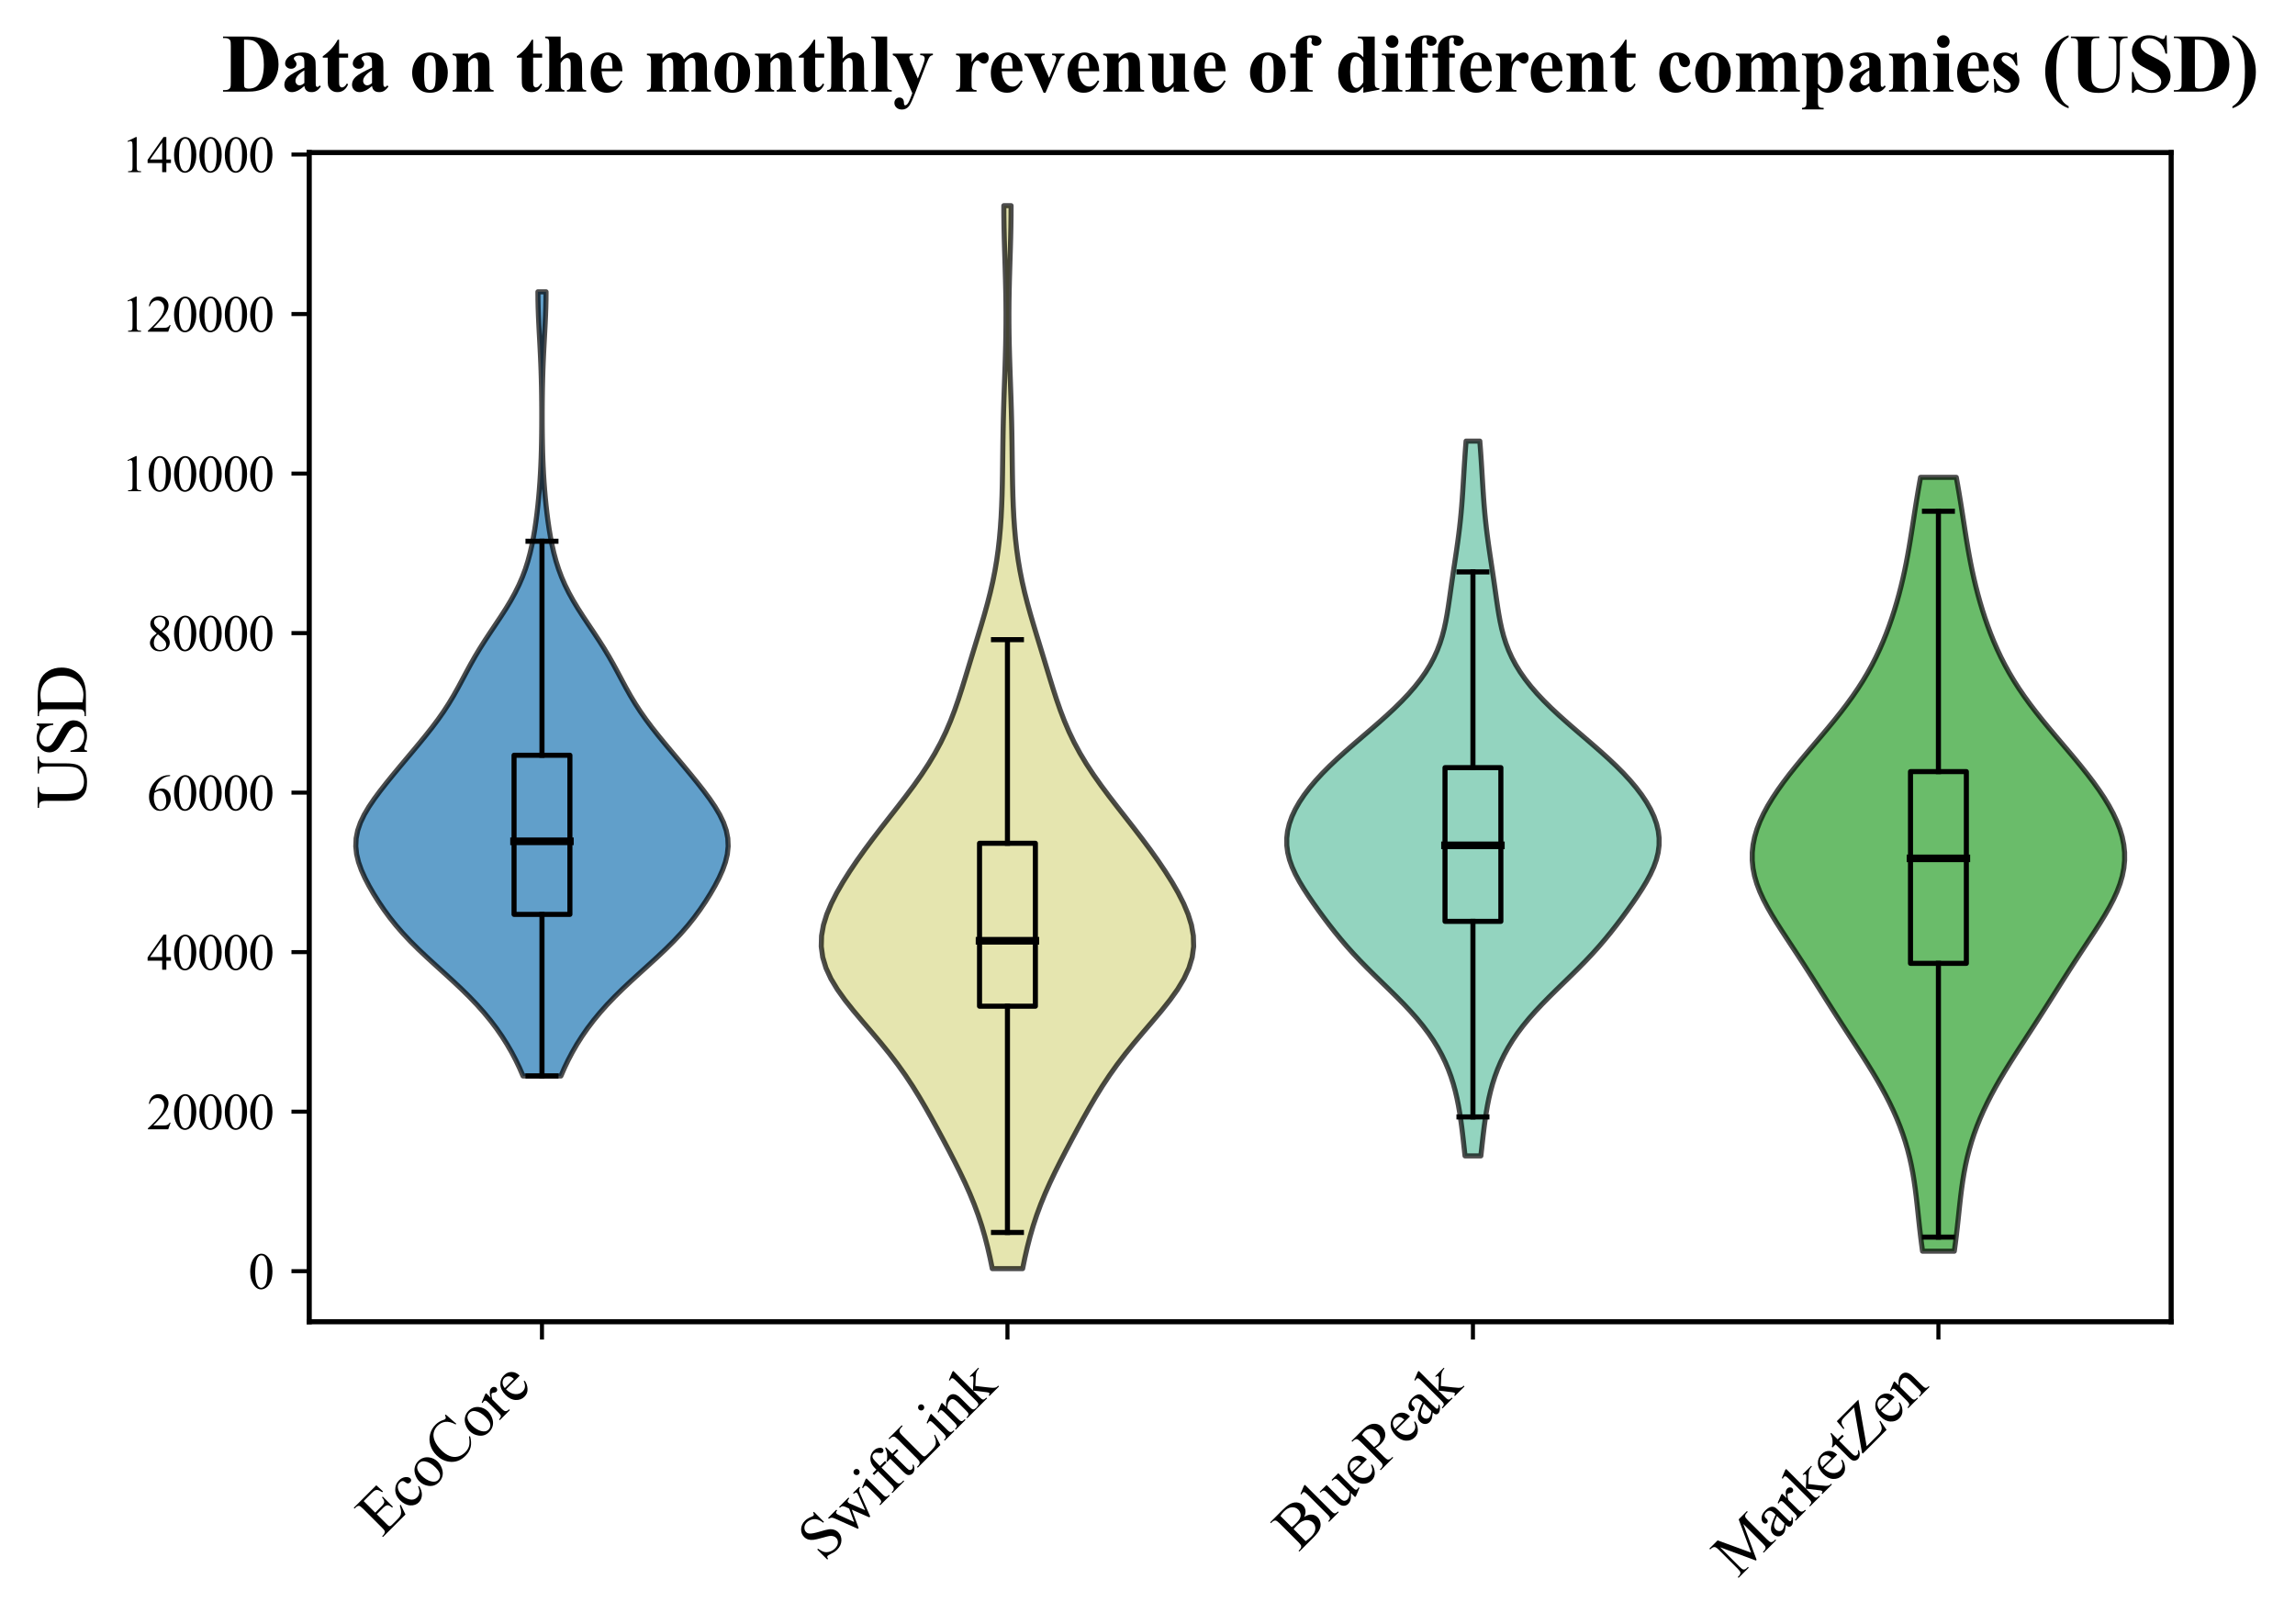 <?xml version="1.0" encoding="utf-8" standalone="no"?>
<!DOCTYPE svg PUBLIC "-//W3C//DTD SVG 1.1//EN"
  "http://www.w3.org/Graphics/SVG/1.1/DTD/svg11.dtd">
<svg xmlns:xlink="http://www.w3.org/1999/xlink" width="452.09pt" height="319.967pt" viewBox="0 0 452.09 319.967" xmlns="http://www.w3.org/2000/svg" version="1.1">
 <defs>
  <style type="text/css">*{stroke-linejoin: round; stroke-linecap: butt}</style>
 </defs>
 <g id="figure_1">
  <g id="patch_1">
   <path d="M 0 319.967 
L 452.09 319.967 
L 452.09 0 
L 0 0 
z
" style="fill: #ffffff"/>
  </g>
  <g id="axes_1">
   <g id="patch_2">
    <path d="M 60.916 260.364 
L 427.696 260.364 
L 427.696 30.045 
L 60.916 30.045 
z
" style="fill: #ffffff"/>
   </g>
   <g id="PolyCollection_1">
    <defs>
     <path id="mfc2ac62ae9" d="M 110.496 -108.019 
L 103.031 -108.019 
L 102.354 -109.58 
L 101.607 -111.14 
L 100.785 -112.7 
L 99.882 -114.26 
L 98.892 -115.821 
L 97.81 -117.381 
L 96.627 -118.941 
L 95.34 -120.501 
L 93.947 -122.061 
L 92.452 -123.622 
L 90.866 -125.182 
L 89.205 -126.742 
L 87.497 -128.302 
L 85.773 -129.863 
L 84.067 -131.423 
L 82.414 -132.983 
L 80.844 -134.543 
L 79.376 -136.104 
L 78.019 -137.664 
L 76.773 -139.224 
L 75.628 -140.784 
L 74.571 -142.345 
L 73.593 -143.905 
L 72.693 -145.465 
L 71.882 -147.025 
L 71.182 -148.586 
L 70.627 -150.146 
L 70.25 -151.706 
L 70.085 -153.266 
L 70.155 -154.827 
L 70.465 -156.387 
L 71.008 -157.947 
L 71.759 -159.507 
L 72.683 -161.067 
L 73.744 -162.628 
L 74.901 -164.188 
L 76.126 -165.748 
L 77.393 -167.308 
L 78.686 -168.869 
L 79.993 -170.429 
L 81.304 -171.989 
L 82.605 -173.549 
L 83.881 -175.11 
L 85.114 -176.67 
L 86.284 -178.23 
L 87.38 -179.79 
L 88.395 -181.351 
L 89.333 -182.911 
L 90.21 -184.471 
L 91.049 -186.031 
L 91.88 -187.592 
L 92.728 -189.152 
L 93.616 -190.712 
L 94.555 -192.272 
L 95.544 -193.832 
L 96.572 -195.393 
L 97.618 -196.953 
L 98.656 -198.513 
L 99.659 -200.073 
L 100.601 -201.634 
L 101.464 -203.194 
L 102.236 -204.754 
L 102.912 -206.314 
L 103.496 -207.875 
L 103.993 -209.435 
L 104.414 -210.995 
L 104.772 -212.555 
L 105.078 -214.116 
L 105.342 -215.676 
L 105.572 -217.236 
L 105.774 -218.796 
L 105.952 -220.357 
L 106.108 -221.917 
L 106.244 -223.477 
L 106.36 -225.037 
L 106.456 -226.598 
L 106.535 -228.158 
L 106.598 -229.718 
L 106.645 -231.278 
L 106.68 -232.838 
L 106.704 -234.399 
L 106.719 -235.959 
L 106.725 -237.519 
L 106.724 -239.079 
L 106.714 -240.64 
L 106.697 -242.2 
L 106.671 -243.76 
L 106.634 -245.32 
L 106.587 -246.881 
L 106.528 -248.441 
L 106.46 -250.001 
L 106.383 -251.561 
L 106.3 -253.122 
L 106.216 -254.682 
L 106.136 -256.242 
L 106.066 -257.802 
L 106.011 -259.363 
L 105.976 -260.923 
L 105.964 -262.483 
L 107.563 -262.483 
L 107.563 -262.483 
L 107.551 -260.923 
L 107.516 -259.363 
L 107.461 -257.802 
L 107.391 -256.242 
L 107.311 -254.682 
L 107.227 -253.122 
L 107.144 -251.561 
L 107.067 -250.001 
L 106.998 -248.441 
L 106.94 -246.881 
L 106.893 -245.32 
L 106.856 -243.76 
L 106.83 -242.2 
L 106.812 -240.64 
L 106.803 -239.079 
L 106.802 -237.519 
L 106.808 -235.959 
L 106.823 -234.399 
L 106.847 -232.838 
L 106.881 -231.278 
L 106.929 -229.718 
L 106.992 -228.158 
L 107.07 -226.598 
L 107.167 -225.037 
L 107.283 -223.477 
L 107.418 -221.917 
L 107.575 -220.357 
L 107.753 -218.796 
L 107.955 -217.236 
L 108.185 -215.676 
L 108.449 -214.116 
L 108.755 -212.555 
L 109.113 -210.995 
L 109.534 -209.435 
L 110.031 -207.875 
L 110.614 -206.314 
L 111.291 -204.754 
L 112.063 -203.194 
L 112.926 -201.634 
L 113.868 -200.073 
L 114.871 -198.513 
L 115.908 -196.953 
L 116.955 -195.393 
L 117.983 -193.832 
L 118.972 -192.272 
L 119.911 -190.712 
L 120.799 -189.152 
L 121.647 -187.592 
L 122.478 -186.031 
L 123.317 -184.471 
L 124.194 -182.911 
L 125.132 -181.351 
L 126.147 -179.79 
L 127.242 -178.23 
L 128.413 -176.67 
L 129.646 -175.11 
L 130.922 -173.549 
L 132.223 -171.989 
L 133.534 -170.429 
L 134.841 -168.869 
L 136.134 -167.308 
L 137.401 -165.748 
L 138.625 -164.188 
L 139.783 -162.628 
L 140.843 -161.067 
L 141.768 -159.507 
L 142.519 -157.947 
L 143.062 -156.387 
L 143.372 -154.827 
L 143.441 -153.266 
L 143.277 -151.706 
L 142.9 -150.146 
L 142.344 -148.586 
L 141.645 -147.025 
L 140.834 -145.465 
L 139.934 -143.905 
L 138.956 -142.345 
L 137.899 -140.784 
L 136.754 -139.224 
L 135.507 -137.664 
L 134.151 -136.104 
L 132.683 -134.543 
L 131.113 -132.983 
L 129.46 -131.423 
L 127.754 -129.863 
L 126.03 -128.302 
L 124.322 -126.742 
L 122.661 -125.182 
L 121.075 -123.622 
L 119.58 -122.061 
L 118.187 -120.501 
L 116.9 -118.941 
L 115.717 -117.381 
L 114.635 -115.821 
L 113.645 -114.26 
L 112.742 -112.7 
L 111.92 -111.14 
L 111.173 -109.58 
L 110.496 -108.019 
z
" style="stroke: #000000; stroke-opacity: 0.7"/>
    </defs>
    <g clip-path="url(#p81d5a94733)">
     <use xlink:href="#mfc2ac62ae9" x="0" y="319.967" style="fill: #1f77b4; fill-opacity: 0.7; stroke: #000000; stroke-opacity: 0.7"/>
    </g>
   </g>
   <g id="PolyCollection_2">
    <defs>
     <path id="m9fc789c20c" d="M 201.449 -70.072 
L 195.468 -70.072 
L 195.032 -72.187 
L 194.546 -74.302 
L 194 -76.417 
L 193.382 -78.532 
L 192.683 -80.647 
L 191.899 -82.762 
L 191.031 -84.877 
L 190.087 -86.992 
L 189.079 -89.107 
L 188.021 -91.222 
L 186.927 -93.336 
L 185.809 -95.451 
L 184.671 -97.566 
L 183.511 -99.681 
L 182.318 -101.796 
L 181.076 -103.911 
L 179.765 -106.026 
L 178.365 -108.141 
L 176.862 -110.256 
L 175.251 -112.371 
L 173.54 -114.486 
L 171.756 -116.601 
L 169.942 -118.716 
L 168.158 -120.831 
L 166.471 -122.946 
L 164.957 -125.061 
L 163.683 -127.176 
L 162.707 -129.291 
L 162.068 -131.406 
L 161.78 -133.521 
L 161.838 -135.636 
L 162.214 -137.751 
L 162.868 -139.866 
L 163.753 -141.98 
L 164.825 -144.095 
L 166.044 -146.21 
L 167.379 -148.325 
L 168.807 -150.44 
L 170.314 -152.555 
L 171.885 -154.67 
L 173.505 -156.785 
L 175.154 -158.9 
L 176.809 -161.015 
L 178.439 -163.13 
L 180.017 -165.245 
L 181.512 -167.36 
L 182.902 -169.475 
L 184.171 -171.59 
L 185.313 -173.705 
L 186.331 -175.82 
L 187.236 -177.935 
L 188.046 -180.05 
L 188.783 -182.165 
L 189.469 -184.28 
L 190.126 -186.395 
L 190.77 -188.51 
L 191.413 -190.625 
L 192.058 -192.739 
L 192.705 -194.854 
L 193.343 -196.969 
L 193.962 -199.084 
L 194.547 -201.199 
L 195.087 -203.314 
L 195.571 -205.429 
L 195.992 -207.544 
L 196.349 -209.659 
L 196.643 -211.774 
L 196.88 -213.889 
L 197.066 -216.004 
L 197.208 -218.119 
L 197.313 -220.234 
L 197.39 -222.349 
L 197.444 -224.464 
L 197.482 -226.579 
L 197.512 -228.694 
L 197.538 -230.809 
L 197.566 -232.924 
L 197.601 -235.039 
L 197.645 -237.154 
L 197.7 -239.269 
L 197.764 -241.383 
L 197.836 -243.498 
L 197.911 -245.613 
L 197.984 -247.728 
L 198.051 -249.843 
L 198.108 -251.958 
L 198.149 -254.073 
L 198.172 -256.188 
L 198.177 -258.303 
L 198.161 -260.418 
L 198.128 -262.533 
L 198.08 -264.648 
L 198.02 -266.763 
L 197.955 -268.878 
L 197.89 -270.993 
L 197.831 -273.108 
L 197.785 -275.223 
L 197.755 -277.338 
L 197.745 -279.453 
L 199.172 -279.453 
L 199.172 -279.453 
L 199.162 -277.338 
L 199.132 -275.223 
L 199.086 -273.108 
L 199.027 -270.993 
L 198.962 -268.878 
L 198.896 -266.763 
L 198.837 -264.648 
L 198.789 -262.533 
L 198.755 -260.418 
L 198.74 -258.303 
L 198.745 -256.188 
L 198.768 -254.073 
L 198.809 -251.958 
L 198.865 -249.843 
L 198.933 -247.728 
L 199.006 -245.613 
L 199.081 -243.498 
L 199.153 -241.383 
L 199.217 -239.269 
L 199.272 -237.154 
L 199.316 -235.039 
L 199.351 -232.924 
L 199.379 -230.809 
L 199.405 -228.694 
L 199.434 -226.579 
L 199.473 -224.464 
L 199.527 -222.349 
L 199.604 -220.234 
L 199.709 -218.119 
L 199.851 -216.004 
L 200.037 -213.889 
L 200.273 -211.774 
L 200.568 -209.659 
L 200.925 -207.544 
L 201.346 -205.429 
L 201.83 -203.314 
L 202.37 -201.199 
L 202.955 -199.084 
L 203.574 -196.969 
L 204.212 -194.854 
L 204.859 -192.739 
L 205.504 -190.625 
L 206.147 -188.51 
L 206.791 -186.395 
L 207.448 -184.28 
L 208.134 -182.165 
L 208.871 -180.05 
L 209.681 -177.935 
L 210.586 -175.82 
L 211.604 -173.705 
L 212.746 -171.59 
L 214.015 -169.475 
L 215.405 -167.36 
L 216.9 -165.245 
L 218.477 -163.13 
L 220.108 -161.015 
L 221.763 -158.9 
L 223.412 -156.785 
L 225.032 -154.67 
L 226.603 -152.555 
L 228.109 -150.44 
L 229.538 -148.325 
L 230.873 -146.21 
L 232.092 -144.095 
L 233.163 -141.98 
L 234.049 -139.866 
L 234.703 -137.751 
L 235.079 -135.636 
L 235.136 -133.521 
L 234.849 -131.406 
L 234.21 -129.291 
L 233.234 -127.176 
L 231.96 -125.061 
L 230.446 -122.946 
L 228.759 -120.831 
L 226.974 -118.716 
L 225.161 -116.601 
L 223.377 -114.486 
L 221.666 -112.371 
L 220.055 -110.256 
L 218.552 -108.141 
L 217.152 -106.026 
L 215.841 -103.911 
L 214.599 -101.796 
L 213.406 -99.681 
L 212.246 -97.566 
L 211.108 -95.451 
L 209.99 -93.336 
L 208.896 -91.222 
L 207.838 -89.107 
L 206.83 -86.992 
L 205.886 -84.877 
L 205.018 -82.762 
L 204.234 -80.647 
L 203.535 -78.532 
L 202.917 -76.417 
L 202.371 -74.302 
L 201.885 -72.187 
L 201.449 -70.072 
z
" style="stroke: #000000; stroke-opacity: 0.7"/>
    </defs>
    <g clip-path="url(#p81d5a94733)">
     <use xlink:href="#m9fc789c20c" x="0" y="319.967" style="fill: #dbdb8d; fill-opacity: 0.7; stroke: #000000; stroke-opacity: 0.7"/>
    </g>
   </g>
   <g id="PolyCollection_3">
    <defs>
     <path id="m2ba629e76b" d="M 291.714 -92.28 
L 288.593 -92.28 
L 288.438 -93.702 
L 288.28 -95.124 
L 288.117 -96.546 
L 287.943 -97.969 
L 287.752 -99.391 
L 287.537 -100.813 
L 287.29 -102.235 
L 287.003 -103.657 
L 286.668 -105.08 
L 286.277 -106.502 
L 285.821 -107.924 
L 285.294 -109.346 
L 284.69 -110.768 
L 284.001 -112.191 
L 283.222 -113.613 
L 282.349 -115.035 
L 281.378 -116.457 
L 280.308 -117.879 
L 279.142 -119.302 
L 277.886 -120.724 
L 276.551 -122.146 
L 275.153 -123.568 
L 273.712 -124.99 
L 272.249 -126.413 
L 270.789 -127.835 
L 269.353 -129.257 
L 267.958 -130.679 
L 266.618 -132.101 
L 265.34 -133.524 
L 264.122 -134.946 
L 262.959 -136.368 
L 261.844 -137.79 
L 260.768 -139.212 
L 259.725 -140.635 
L 258.714 -142.057 
L 257.74 -143.479 
L 256.815 -144.901 
L 255.959 -146.323 
L 255.193 -147.746 
L 254.543 -149.168 
L 254.029 -150.59 
L 253.672 -152.012 
L 253.485 -153.434 
L 253.475 -154.857 
L 253.643 -156.279 
L 253.985 -157.701 
L 254.492 -159.123 
L 255.156 -160.545 
L 255.968 -161.968 
L 256.917 -163.39 
L 257.996 -164.812 
L 259.196 -166.234 
L 260.509 -167.657 
L 261.924 -169.079 
L 263.427 -170.501 
L 265.002 -171.923 
L 266.628 -173.345 
L 268.283 -174.768 
L 269.942 -176.19 
L 271.579 -177.612 
L 273.172 -179.034 
L 274.7 -180.456 
L 276.143 -181.879 
L 277.488 -183.301 
L 278.723 -184.723 
L 279.841 -186.145 
L 280.839 -187.567 
L 281.715 -188.99 
L 282.473 -190.412 
L 283.119 -191.834 
L 283.661 -193.256 
L 284.111 -194.678 
L 284.484 -196.101 
L 284.793 -197.523 
L 285.055 -198.945 
L 285.284 -200.367 
L 285.495 -201.789 
L 285.697 -203.212 
L 285.898 -204.634 
L 286.103 -206.056 
L 286.313 -207.478 
L 286.526 -208.9 
L 286.74 -210.323 
L 286.951 -211.745 
L 287.153 -213.167 
L 287.343 -214.589 
L 287.517 -216.011 
L 287.674 -217.434 
L 287.813 -218.856 
L 287.936 -220.278 
L 288.044 -221.7 
L 288.142 -223.122 
L 288.231 -224.545 
L 288.317 -225.967 
L 288.404 -227.389 
L 288.493 -228.811 
L 288.588 -230.233 
L 288.69 -231.656 
L 288.8 -233.078 
L 291.507 -233.078 
L 291.507 -233.078 
L 291.617 -231.656 
L 291.719 -230.233 
L 291.814 -228.811 
L 291.903 -227.389 
L 291.989 -225.967 
L 292.075 -224.545 
L 292.165 -223.122 
L 292.262 -221.7 
L 292.371 -220.278 
L 292.494 -218.856 
L 292.633 -217.434 
L 292.79 -216.011 
L 292.964 -214.589 
L 293.154 -213.167 
L 293.356 -211.745 
L 293.566 -210.323 
L 293.781 -208.9 
L 293.994 -207.478 
L 294.204 -206.056 
L 294.409 -204.634 
L 294.61 -203.212 
L 294.812 -201.789 
L 295.023 -200.367 
L 295.252 -198.945 
L 295.514 -197.523 
L 295.823 -196.101 
L 296.195 -194.678 
L 296.646 -193.256 
L 297.188 -191.834 
L 297.833 -190.412 
L 298.592 -188.99 
L 299.468 -187.567 
L 300.466 -186.145 
L 301.584 -184.723 
L 302.819 -183.301 
L 304.164 -181.879 
L 305.607 -180.456 
L 307.134 -179.034 
L 308.728 -177.612 
L 310.365 -176.19 
L 312.024 -174.768 
L 313.678 -173.345 
L 315.305 -171.923 
L 316.88 -170.501 
L 318.383 -169.079 
L 319.798 -167.657 
L 321.111 -166.234 
L 322.311 -164.812 
L 323.39 -163.39 
L 324.339 -161.968 
L 325.15 -160.545 
L 325.815 -159.123 
L 326.322 -157.701 
L 326.664 -156.279 
L 326.831 -154.857 
L 326.821 -153.434 
L 326.634 -152.012 
L 326.278 -150.59 
L 325.764 -149.168 
L 325.113 -147.746 
L 324.348 -146.323 
L 323.492 -144.901 
L 322.567 -143.479 
L 321.593 -142.057 
L 320.582 -140.635 
L 319.539 -139.212 
L 318.462 -137.79 
L 317.348 -136.368 
L 316.185 -134.946 
L 314.967 -133.524 
L 313.688 -132.101 
L 312.349 -130.679 
L 310.954 -129.257 
L 309.518 -127.835 
L 308.057 -126.413 
L 306.595 -124.99 
L 305.154 -123.568 
L 303.756 -122.146 
L 302.421 -120.724 
L 301.165 -119.302 
L 299.999 -117.879 
L 298.929 -116.457 
L 297.958 -115.035 
L 297.085 -113.613 
L 296.306 -112.191 
L 295.617 -110.768 
L 295.013 -109.346 
L 294.486 -107.924 
L 294.03 -106.502 
L 293.639 -105.08 
L 293.303 -103.657 
L 293.017 -102.235 
L 292.77 -100.813 
L 292.555 -99.391 
L 292.364 -97.969 
L 292.19 -96.546 
L 292.027 -95.124 
L 291.869 -93.702 
L 291.714 -92.28 
z
" style="stroke: #000000; stroke-opacity: 0.7"/>
    </defs>
    <g clip-path="url(#p81d5a94733)">
     <use xlink:href="#m2ba629e76b" x="0" y="319.967" style="fill: #66c2a5; fill-opacity: 0.7; stroke: #000000; stroke-opacity: 0.7"/>
    </g>
   </g>
   <g id="PolyCollection_4">
    <defs>
     <path id="m8f85ab00f3" d="M 384.977 -73.506 
L 378.72 -73.506 
L 378.512 -75.046 
L 378.319 -76.586 
L 378.141 -78.125 
L 377.973 -79.665 
L 377.81 -81.205 
L 377.645 -82.745 
L 377.47 -84.284 
L 377.278 -85.824 
L 377.058 -87.364 
L 376.805 -88.903 
L 376.51 -90.443 
L 376.167 -91.983 
L 375.773 -93.522 
L 375.324 -95.062 
L 374.817 -96.602 
L 374.253 -98.141 
L 373.63 -99.681 
L 372.949 -101.221 
L 372.214 -102.76 
L 371.426 -104.3 
L 370.589 -105.84 
L 369.709 -107.38 
L 368.79 -108.919 
L 367.84 -110.459 
L 366.866 -111.999 
L 365.876 -113.538 
L 364.876 -115.078 
L 363.874 -116.618 
L 362.874 -118.157 
L 361.881 -119.697 
L 360.896 -121.237 
L 359.918 -122.776 
L 358.945 -124.316 
L 357.973 -125.856 
L 356.997 -127.395 
L 356.013 -128.935 
L 355.019 -130.475 
L 354.014 -132.015 
L 353.001 -133.554 
L 351.986 -135.094 
L 350.98 -136.634 
L 349.997 -138.173 
L 349.054 -139.713 
L 348.171 -141.253 
L 347.367 -142.792 
L 346.664 -144.332 
L 346.079 -145.872 
L 345.628 -147.411 
L 345.322 -148.951 
L 345.17 -150.491 
L 345.176 -152.03 
L 345.337 -153.57 
L 345.65 -155.11 
L 346.108 -156.65 
L 346.702 -158.189 
L 347.421 -159.729 
L 348.253 -161.269 
L 349.188 -162.808 
L 350.213 -164.348 
L 351.316 -165.888 
L 352.486 -167.427 
L 353.711 -168.967 
L 354.976 -170.507 
L 356.27 -172.046 
L 357.577 -173.586 
L 358.884 -175.126 
L 360.176 -176.665 
L 361.441 -178.205 
L 362.666 -179.745 
L 363.84 -181.285 
L 364.956 -182.824 
L 366.008 -184.364 
L 366.993 -185.904 
L 367.909 -187.443 
L 368.759 -188.983 
L 369.545 -190.523 
L 370.271 -192.062 
L 370.942 -193.602 
L 371.564 -195.142 
L 372.14 -196.681 
L 372.675 -198.221 
L 373.173 -199.761 
L 373.635 -201.3 
L 374.065 -202.84 
L 374.464 -204.38 
L 374.833 -205.92 
L 375.175 -207.459 
L 375.491 -208.999 
L 375.784 -210.539 
L 376.058 -212.078 
L 376.316 -213.618 
L 376.563 -215.158 
L 376.803 -216.697 
L 377.041 -218.237 
L 377.282 -219.777 
L 377.529 -221.316 
L 377.785 -222.856 
L 378.051 -224.396 
L 378.328 -225.935 
L 385.369 -225.935 
L 385.369 -225.935 
L 385.645 -224.396 
L 385.911 -222.856 
L 386.167 -221.316 
L 386.415 -219.777 
L 386.656 -218.237 
L 386.894 -216.697 
L 387.134 -215.158 
L 387.381 -213.618 
L 387.639 -212.078 
L 387.912 -210.539 
L 388.206 -208.999 
L 388.522 -207.459 
L 388.863 -205.92 
L 389.233 -204.38 
L 389.632 -202.84 
L 390.062 -201.3 
L 390.524 -199.761 
L 391.022 -198.221 
L 391.557 -196.681 
L 392.133 -195.142 
L 392.754 -193.602 
L 393.426 -192.062 
L 394.152 -190.523 
L 394.938 -188.983 
L 395.788 -187.443 
L 396.704 -185.904 
L 397.689 -184.364 
L 398.741 -182.824 
L 399.857 -181.285 
L 401.031 -179.745 
L 402.256 -178.205 
L 403.521 -176.665 
L 404.813 -175.126 
L 406.12 -173.586 
L 407.427 -172.046 
L 408.721 -170.507 
L 409.986 -168.967 
L 411.211 -167.427 
L 412.381 -165.888 
L 413.484 -164.348 
L 414.509 -162.808 
L 415.444 -161.269 
L 416.276 -159.729 
L 416.995 -158.189 
L 417.589 -156.65 
L 418.047 -155.11 
L 418.36 -153.57 
L 418.521 -152.03 
L 418.526 -150.491 
L 418.375 -148.951 
L 418.069 -147.411 
L 417.618 -145.872 
L 417.033 -144.332 
L 416.33 -142.792 
L 415.526 -141.253 
L 414.643 -139.713 
L 413.7 -138.173 
L 412.717 -136.634 
L 411.711 -135.094 
L 410.696 -133.554 
L 409.683 -132.015 
L 408.678 -130.475 
L 407.684 -128.935 
L 406.7 -127.395 
L 405.724 -125.856 
L 404.752 -124.316 
L 403.778 -122.776 
L 402.8 -121.237 
L 401.815 -119.697 
L 400.822 -118.157 
L 399.823 -116.618 
L 398.821 -115.078 
L 397.821 -113.538 
L 396.831 -111.999 
L 395.857 -110.459 
L 394.907 -108.919 
L 393.988 -107.38 
L 393.107 -105.84 
L 392.271 -104.3 
L 391.483 -102.76 
L 390.747 -101.221 
L 390.067 -99.681 
L 389.444 -98.141 
L 388.88 -96.602 
L 388.373 -95.062 
L 387.924 -93.522 
L 387.529 -91.983 
L 387.187 -90.443 
L 386.892 -88.903 
L 386.639 -87.364 
L 386.419 -85.824 
L 386.227 -84.284 
L 386.052 -82.745 
L 385.887 -81.205 
L 385.724 -79.665 
L 385.556 -78.125 
L 385.377 -76.586 
L 385.185 -75.046 
L 384.977 -73.506 
z
" style="stroke: #000000; stroke-opacity: 0.7"/>
    </defs>
    <g clip-path="url(#p81d5a94733)">
     <use xlink:href="#m8f85ab00f3" x="0" y="319.967" style="fill: #2ca02c; fill-opacity: 0.7; stroke: #000000; stroke-opacity: 0.7"/>
    </g>
   </g>
   <g id="matplotlib.axis_1">
    <g id="xtick_1">
     <g id="line2d_1">
      <defs>
       <path id="meb0bcaf1d2" d="M 0 0 
L 0 3.5 
" style="stroke: #000000; stroke-width: 0.8"/>
      </defs>
      <g>
       <use xlink:href="#meb0bcaf1d2" x="106.763" y="260.364" style="stroke: #000000; stroke-width: 0.8"/>
      </g>
     </g>
     <g id="text_1">
      <!-- EcoCore -->
      <g transform="translate(75.262 302.942) rotate(-45) scale(0.12 -0.12)">
       <defs>
        <path id="TimesNewRomanPSMT-45" d="M 1338 4006 
L 1338 2331 
L 2269 2331 
Q 2631 2331 2753 2441 
Q 2916 2584 2934 2947 
L 3050 2947 
L 3050 1472 
L 2934 1472 
Q 2891 1781 2847 1869 
Q 2791 1978 2662 2040 
Q 2534 2103 2269 2103 
L 1338 2103 
L 1338 706 
Q 1338 425 1363 364 
Q 1388 303 1450 267 
Q 1513 231 1688 231 
L 2406 231 
Q 2766 231 2928 281 
Q 3091 331 3241 478 
Q 3434 672 3638 1063 
L 3763 1063 
L 3397 0 
L 131 0 
L 131 116 
L 281 116 
Q 431 116 566 188 
Q 666 238 702 338 
Q 738 438 738 747 
L 738 3500 
Q 738 3903 656 3997 
Q 544 4122 281 4122 
L 131 4122 
L 131 4238 
L 3397 4238 
L 3444 3309 
L 3322 3309 
Q 3256 3644 3176 3769 
Q 3097 3894 2941 3959 
Q 2816 4006 2500 4006 
L 1338 4006 
z
" transform="scale(0.016)"/>
        <path id="TimesNewRomanPSMT-63" d="M 2631 1088 
Q 2516 522 2178 217 
Q 1841 -88 1431 -88 
Q 944 -88 581 321 
Q 219 731 219 1428 
Q 219 2103 620 2525 
Q 1022 2947 1584 2947 
Q 2006 2947 2278 2723 
Q 2550 2500 2550 2259 
Q 2550 2141 2473 2067 
Q 2397 1994 2259 1994 
Q 2075 1994 1981 2113 
Q 1928 2178 1911 2362 
Q 1894 2547 1784 2644 
Q 1675 2738 1481 2738 
Q 1169 2738 978 2506 
Q 725 2200 725 1697 
Q 725 1184 976 792 
Q 1228 400 1656 400 
Q 1963 400 2206 609 
Q 2378 753 2541 1131 
L 2631 1088 
z
" transform="scale(0.016)"/>
        <path id="TimesNewRomanPSMT-6f" d="M 1600 2947 
Q 2250 2947 2644 2453 
Q 2978 2031 2978 1484 
Q 2978 1100 2793 706 
Q 2609 313 2286 112 
Q 1963 -88 1566 -88 
Q 919 -88 538 428 
Q 216 863 216 1403 
Q 216 1797 411 2186 
Q 606 2575 925 2761 
Q 1244 2947 1600 2947 
z
M 1503 2744 
Q 1338 2744 1170 2645 
Q 1003 2547 900 2300 
Q 797 2053 797 1666 
Q 797 1041 1045 587 
Q 1294 134 1700 134 
Q 2003 134 2200 384 
Q 2397 634 2397 1244 
Q 2397 2006 2069 2444 
Q 1847 2744 1503 2744 
z
" transform="scale(0.016)"/>
        <path id="TimesNewRomanPSMT-43" d="M 3853 4334 
L 3950 2894 
L 3853 2894 
Q 3659 3541 3300 3825 
Q 2941 4109 2438 4109 
Q 2016 4109 1675 3895 
Q 1334 3681 1139 3212 
Q 944 2744 944 2047 
Q 944 1472 1128 1050 
Q 1313 628 1683 403 
Q 2053 178 2528 178 
Q 2941 178 3256 354 
Q 3572 531 3950 1056 
L 4047 994 
Q 3728 428 3303 165 
Q 2878 -97 2294 -97 
Q 1241 -97 663 684 
Q 231 1266 231 2053 
Q 231 2688 515 3219 
Q 800 3750 1298 4042 
Q 1797 4334 2388 4334 
Q 2847 4334 3294 4109 
Q 3425 4041 3481 4041 
Q 3566 4041 3628 4100 
Q 3709 4184 3744 4334 
L 3853 4334 
z
" transform="scale(0.016)"/>
        <path id="TimesNewRomanPSMT-72" d="M 1038 2947 
L 1038 2303 
Q 1397 2947 1775 2947 
Q 1947 2947 2059 2842 
Q 2172 2738 2172 2600 
Q 2172 2478 2090 2393 
Q 2009 2309 1897 2309 
Q 1788 2309 1652 2417 
Q 1516 2525 1450 2525 
Q 1394 2525 1328 2463 
Q 1188 2334 1038 2041 
L 1038 669 
Q 1038 431 1097 309 
Q 1138 225 1241 169 
Q 1344 113 1538 113 
L 1538 0 
L 72 0 
L 72 113 
Q 291 113 397 181 
Q 475 231 506 341 
Q 522 394 522 644 
L 522 1753 
Q 522 2253 501 2348 
Q 481 2444 426 2487 
Q 372 2531 291 2531 
Q 194 2531 72 2484 
L 41 2597 
L 906 2947 
L 1038 2947 
z
" transform="scale(0.016)"/>
        <path id="TimesNewRomanPSMT-65" d="M 681 1784 
Q 678 1147 991 784 
Q 1303 422 1725 422 
Q 2006 422 2214 576 
Q 2422 731 2563 1106 
L 2659 1044 
Q 2594 616 2278 264 
Q 1963 -88 1488 -88 
Q 972 -88 605 314 
Q 238 716 238 1394 
Q 238 2128 614 2539 
Q 991 2950 1559 2950 
Q 2041 2950 2350 2633 
Q 2659 2316 2659 1784 
L 681 1784 
z
M 681 1966 
L 2006 1966 
Q 1991 2241 1941 2353 
Q 1863 2528 1708 2628 
Q 1553 2728 1384 2728 
Q 1125 2728 920 2526 
Q 716 2325 681 1966 
z
" transform="scale(0.016)"/>
       </defs>
       <use xlink:href="#TimesNewRomanPSMT-45"/>
       <use xlink:href="#TimesNewRomanPSMT-63" x="61.084"/>
       <use xlink:href="#TimesNewRomanPSMT-6f" x="105.469"/>
       <use xlink:href="#TimesNewRomanPSMT-43" x="155.469"/>
       <use xlink:href="#TimesNewRomanPSMT-6f" x="222.168"/>
       <use xlink:href="#TimesNewRomanPSMT-72" x="272.168"/>
       <use xlink:href="#TimesNewRomanPSMT-65" x="305.469"/>
      </g>
     </g>
    </g>
    <g id="xtick_2">
     <g id="line2d_2">
      <g>
       <use xlink:href="#meb0bcaf1d2" x="198.458" y="260.364" style="stroke: #000000; stroke-width: 0.8"/>
      </g>
     </g>
     <g id="text_2">
      <!-- SwiftLink -->
      <g transform="translate(162.232 307.668) rotate(-45) scale(0.12 -0.12)">
       <defs>
        <path id="TimesNewRomanPSMT-53" d="M 2934 4334 
L 2934 2869 
L 2819 2869 
Q 2763 3291 2617 3541 
Q 2472 3791 2203 3937 
Q 1934 4084 1647 4084 
Q 1322 4084 1109 3886 
Q 897 3688 897 3434 
Q 897 3241 1031 3081 
Q 1225 2847 1953 2456 
Q 2547 2138 2764 1967 
Q 2981 1797 3098 1565 
Q 3216 1334 3216 1081 
Q 3216 600 2842 251 
Q 2469 -97 1881 -97 
Q 1697 -97 1534 -69 
Q 1438 -53 1133 45 
Q 828 144 747 144 
Q 669 144 623 97 
Q 578 50 556 -97 
L 441 -97 
L 441 1356 
L 556 1356 
Q 638 900 775 673 
Q 913 447 1195 297 
Q 1478 147 1816 147 
Q 2206 147 2432 353 
Q 2659 559 2659 841 
Q 2659 997 2573 1156 
Q 2488 1316 2306 1453 
Q 2184 1547 1640 1851 
Q 1097 2156 867 2337 
Q 638 2519 519 2737 
Q 400 2956 400 3219 
Q 400 3675 750 4004 
Q 1100 4334 1641 4334 
Q 1978 4334 2356 4169 
Q 2531 4091 2603 4091 
Q 2684 4091 2736 4139 
Q 2788 4188 2819 4334 
L 2934 4334 
z
" transform="scale(0.016)"/>
        <path id="TimesNewRomanPSMT-77" d="M 41 2863 
L 1241 2863 
L 1241 2747 
Q 1075 2734 1023 2687 
Q 972 2641 972 2553 
Q 972 2456 1025 2319 
L 1638 672 
L 2253 2013 
L 2091 2434 
Q 2016 2622 1894 2694 
Q 1825 2738 1638 2747 
L 1638 2863 
L 3000 2863 
L 3000 2747 
Q 2775 2738 2681 2666 
Q 2619 2616 2619 2506 
Q 2619 2444 2644 2378 
L 3294 734 
L 3897 2319 
Q 3959 2488 3959 2588 
Q 3959 2647 3898 2694 
Q 3838 2741 3659 2747 
L 3659 2863 
L 4563 2863 
L 4563 2747 
Q 4291 2706 4163 2378 
L 3206 -88 
L 3078 -88 
L 2363 1741 
L 1528 -88 
L 1413 -88 
L 494 2319 
Q 403 2547 315 2626 
Q 228 2706 41 2747 
L 41 2863 
z
" transform="scale(0.016)"/>
        <path id="TimesNewRomanPSMT-69" d="M 928 4444 
Q 1059 4444 1151 4351 
Q 1244 4259 1244 4128 
Q 1244 3997 1151 3903 
Q 1059 3809 928 3809 
Q 797 3809 703 3903 
Q 609 3997 609 4128 
Q 609 4259 701 4351 
Q 794 4444 928 4444 
z
M 1188 2947 
L 1188 647 
Q 1188 378 1227 289 
Q 1266 200 1342 156 
Q 1419 113 1622 113 
L 1622 0 
L 231 0 
L 231 113 
Q 441 113 512 153 
Q 584 194 626 287 
Q 669 381 669 647 
L 669 1750 
Q 669 2216 641 2353 
Q 619 2453 572 2492 
Q 525 2531 444 2531 
Q 356 2531 231 2484 
L 188 2597 
L 1050 2947 
L 1188 2947 
z
" transform="scale(0.016)"/>
        <path id="TimesNewRomanPSMT-66" d="M 1319 2638 
L 1319 756 
Q 1319 356 1406 250 
Q 1522 113 1716 113 
L 1975 113 
L 1975 0 
L 266 0 
L 266 113 
L 394 113 
Q 519 113 622 175 
Q 725 238 764 344 
Q 803 450 803 756 
L 803 2638 
L 247 2638 
L 247 2863 
L 803 2863 
L 803 3050 
Q 803 3478 940 3775 
Q 1078 4072 1361 4255 
Q 1644 4438 1997 4438 
Q 2325 4438 2600 4225 
Q 2781 4084 2781 3909 
Q 2781 3816 2700 3733 
Q 2619 3650 2525 3650 
Q 2453 3650 2373 3701 
Q 2294 3753 2178 3923 
Q 2063 4094 1966 4153 
Q 1869 4213 1750 4213 
Q 1606 4213 1506 4136 
Q 1406 4059 1362 3898 
Q 1319 3738 1319 3069 
L 1319 2863 
L 2056 2863 
L 2056 2638 
L 1319 2638 
z
" transform="scale(0.016)"/>
        <path id="TimesNewRomanPSMT-74" d="M 1031 3803 
L 1031 2863 
L 1700 2863 
L 1700 2644 
L 1031 2644 
L 1031 788 
Q 1031 509 1111 412 
Q 1191 316 1316 316 
Q 1419 316 1516 380 
Q 1613 444 1666 569 
L 1788 569 
Q 1678 263 1478 108 
Q 1278 -47 1066 -47 
Q 922 -47 784 33 
Q 647 113 581 261 
Q 516 409 516 719 
L 516 2644 
L 63 2644 
L 63 2747 
Q 234 2816 414 2980 
Q 594 3144 734 3369 
Q 806 3488 934 3803 
L 1031 3803 
z
" transform="scale(0.016)"/>
        <path id="TimesNewRomanPSMT-4c" d="M 3669 1172 
L 3772 1150 
L 3409 0 
L 128 0 
L 128 116 
L 288 116 
Q 556 116 672 291 
Q 738 391 738 753 
L 738 3488 
Q 738 3884 650 3984 
Q 528 4122 288 4122 
L 128 4122 
L 128 4238 
L 2047 4238 
L 2047 4122 
Q 1709 4125 1573 4059 
Q 1438 3994 1388 3894 
Q 1338 3794 1338 3416 
L 1338 753 
Q 1338 494 1388 397 
Q 1425 331 1503 300 
Q 1581 269 1991 269 
L 2300 269 
Q 2788 269 2984 341 
Q 3181 413 3343 595 
Q 3506 778 3669 1172 
z
" transform="scale(0.016)"/>
        <path id="TimesNewRomanPSMT-6e" d="M 1034 2341 
Q 1538 2947 1994 2947 
Q 2228 2947 2397 2830 
Q 2566 2713 2666 2444 
Q 2734 2256 2734 1869 
L 2734 647 
Q 2734 375 2778 278 
Q 2813 200 2889 156 
Q 2966 113 3172 113 
L 3172 0 
L 1756 0 
L 1756 113 
L 1816 113 
Q 2016 113 2095 173 
Q 2175 234 2206 353 
Q 2219 400 2219 647 
L 2219 1819 
Q 2219 2209 2117 2386 
Q 2016 2563 1775 2563 
Q 1403 2563 1034 2156 
L 1034 647 
Q 1034 356 1069 288 
Q 1113 197 1189 155 
Q 1266 113 1500 113 
L 1500 0 
L 84 0 
L 84 113 
L 147 113 
Q 366 113 442 223 
Q 519 334 519 647 
L 519 1709 
Q 519 2225 495 2337 
Q 472 2450 423 2490 
Q 375 2531 294 2531 
Q 206 2531 84 2484 
L 38 2597 
L 900 2947 
L 1034 2947 
L 1034 2341 
z
" transform="scale(0.016)"/>
        <path id="TimesNewRomanPSMT-6b" d="M 1047 4444 
L 1047 1597 
L 1775 2259 
Q 2006 2472 2044 2528 
Q 2069 2566 2069 2603 
Q 2069 2666 2017 2711 
Q 1966 2756 1847 2763 
L 1847 2863 
L 3091 2863 
L 3091 2763 
Q 2834 2756 2664 2684 
Q 2494 2613 2291 2428 
L 1556 1750 
L 2291 822 
Q 2597 438 2703 334 
Q 2853 188 2966 144 
Q 3044 113 3238 113 
L 3238 0 
L 1847 0 
L 1847 113 
Q 1966 116 2008 148 
Q 2050 181 2050 241 
Q 2050 313 1925 472 
L 1047 1594 
L 1047 644 
Q 1047 366 1086 278 
Q 1125 191 1197 153 
Q 1269 116 1509 113 
L 1509 0 
L 53 0 
L 53 113 
Q 272 113 381 166 
Q 447 200 481 272 
Q 528 375 528 628 
L 528 3234 
Q 528 3731 506 3842 
Q 484 3953 434 3995 
Q 384 4038 303 4038 
Q 238 4038 106 3984 
L 53 4094 
L 903 4444 
L 1047 4444 
z
" transform="scale(0.016)"/>
       </defs>
       <use xlink:href="#TimesNewRomanPSMT-53"/>
       <use xlink:href="#TimesNewRomanPSMT-77" x="55.615"/>
       <use xlink:href="#TimesNewRomanPSMT-69" x="127.832"/>
       <use xlink:href="#TimesNewRomanPSMT-66" x="155.615"/>
       <use xlink:href="#TimesNewRomanPSMT-74" x="188.916"/>
       <use xlink:href="#TimesNewRomanPSMT-4c" x="216.699"/>
       <use xlink:href="#TimesNewRomanPSMT-69" x="277.783"/>
       <use xlink:href="#TimesNewRomanPSMT-6e" x="305.566"/>
       <use xlink:href="#TimesNewRomanPSMT-6b" x="355.566"/>
      </g>
     </g>
    </g>
    <g id="xtick_3">
     <g id="line2d_3">
      <g>
       <use xlink:href="#meb0bcaf1d2" x="290.153" y="260.364" style="stroke: #000000; stroke-width: 0.8"/>
      </g>
     </g>
     <g id="text_3">
      <!-- BluePeak -->
      <g transform="translate(255.817 305.777) rotate(-45) scale(0.12 -0.12)">
       <defs>
        <path id="TimesNewRomanPSMT-42" d="M 2956 2163 
Q 3397 2069 3616 1863 
Q 3919 1575 3919 1159 
Q 3919 844 3719 555 
Q 3519 266 3170 133 
Q 2822 0 2106 0 
L 106 0 
L 106 116 
L 266 116 
Q 531 116 647 284 
Q 719 394 719 750 
L 719 3488 
Q 719 3881 628 3984 
Q 506 4122 266 4122 
L 106 4122 
L 106 4238 
L 1938 4238 
Q 2450 4238 2759 4163 
Q 3228 4050 3475 3764 
Q 3722 3478 3722 3106 
Q 3722 2788 3528 2536 
Q 3334 2284 2956 2163 
z
M 1319 2331 
Q 1434 2309 1582 2298 
Q 1731 2288 1909 2288 
Q 2366 2288 2595 2386 
Q 2825 2484 2947 2687 
Q 3069 2891 3069 3131 
Q 3069 3503 2766 3765 
Q 2463 4028 1881 4028 
Q 1569 4028 1319 3959 
L 1319 2331 
z
M 1319 306 
Q 1681 222 2034 222 
Q 2600 222 2897 476 
Q 3194 731 3194 1106 
Q 3194 1353 3059 1581 
Q 2925 1809 2622 1940 
Q 2319 2072 1872 2072 
Q 1678 2072 1540 2065 
Q 1403 2059 1319 2044 
L 1319 306 
z
" transform="scale(0.016)"/>
        <path id="TimesNewRomanPSMT-6c" d="M 1184 4444 
L 1184 647 
Q 1184 378 1223 290 
Q 1263 203 1344 158 
Q 1425 113 1647 113 
L 1647 0 
L 244 0 
L 244 113 
Q 441 113 512 153 
Q 584 194 625 287 
Q 666 381 666 647 
L 666 3247 
Q 666 3731 644 3842 
Q 622 3953 573 3993 
Q 525 4034 450 4034 
Q 369 4034 244 3984 
L 191 4094 
L 1044 4444 
L 1184 4444 
z
" transform="scale(0.016)"/>
        <path id="TimesNewRomanPSMT-75" d="M 2709 2863 
L 2709 1128 
Q 2709 631 2732 520 
Q 2756 409 2807 365 
Q 2859 322 2928 322 
Q 3025 322 3147 375 
L 3191 266 
L 2334 -88 
L 2194 -88 
L 2194 519 
Q 1825 119 1631 15 
Q 1438 -88 1222 -88 
Q 981 -88 804 51 
Q 628 191 559 409 
Q 491 628 491 1028 
L 491 2306 
Q 491 2509 447 2587 
Q 403 2666 317 2708 
Q 231 2750 6 2747 
L 6 2863 
L 1009 2863 
L 1009 947 
Q 1009 547 1148 422 
Q 1288 297 1484 297 
Q 1619 297 1789 381 
Q 1959 466 2194 703 
L 2194 2325 
Q 2194 2569 2105 2655 
Q 2016 2741 1734 2747 
L 1734 2863 
L 2709 2863 
z
" transform="scale(0.016)"/>
        <path id="TimesNewRomanPSMT-50" d="M 1313 1984 
L 1313 750 
Q 1313 350 1400 253 
Q 1519 116 1759 116 
L 1922 116 
L 1922 0 
L 106 0 
L 106 116 
L 266 116 
Q 534 116 650 291 
Q 713 388 713 750 
L 713 3488 
Q 713 3888 628 3984 
Q 506 4122 266 4122 
L 106 4122 
L 106 4238 
L 1659 4238 
Q 2228 4238 2556 4120 
Q 2884 4003 3109 3725 
Q 3334 3447 3334 3066 
Q 3334 2547 2992 2222 
Q 2650 1897 2025 1897 
Q 1872 1897 1694 1919 
Q 1516 1941 1313 1984 
z
M 1313 2163 
Q 1478 2131 1606 2115 
Q 1734 2100 1825 2100 
Q 2150 2100 2386 2351 
Q 2622 2603 2622 3003 
Q 2622 3278 2509 3514 
Q 2397 3750 2190 3867 
Q 1984 3984 1722 3984 
Q 1563 3984 1313 3925 
L 1313 2163 
z
" transform="scale(0.016)"/>
        <path id="TimesNewRomanPSMT-61" d="M 1822 413 
Q 1381 72 1269 19 
Q 1100 -59 909 -59 
Q 613 -59 420 144 
Q 228 347 228 678 
Q 228 888 322 1041 
Q 450 1253 767 1440 
Q 1084 1628 1822 1897 
L 1822 2009 
Q 1822 2438 1686 2597 
Q 1550 2756 1291 2756 
Q 1094 2756 978 2650 
Q 859 2544 859 2406 
L 866 2225 
Q 866 2081 792 2003 
Q 719 1925 600 1925 
Q 484 1925 411 2006 
Q 338 2088 338 2228 
Q 338 2497 613 2722 
Q 888 2947 1384 2947 
Q 1766 2947 2009 2819 
Q 2194 2722 2281 2516 
Q 2338 2381 2338 1966 
L 2338 994 
Q 2338 584 2353 492 
Q 2369 400 2405 369 
Q 2441 338 2488 338 
Q 2538 338 2575 359 
Q 2641 400 2828 588 
L 2828 413 
Q 2478 -56 2159 -56 
Q 2006 -56 1915 50 
Q 1825 156 1822 413 
z
M 1822 616 
L 1822 1706 
Q 1350 1519 1213 1441 
Q 966 1303 859 1153 
Q 753 1003 753 825 
Q 753 600 887 451 
Q 1022 303 1197 303 
Q 1434 303 1822 616 
z
" transform="scale(0.016)"/>
       </defs>
       <use xlink:href="#TimesNewRomanPSMT-42"/>
       <use xlink:href="#TimesNewRomanPSMT-6c" x="66.699"/>
       <use xlink:href="#TimesNewRomanPSMT-75" x="94.482"/>
       <use xlink:href="#TimesNewRomanPSMT-65" x="144.482"/>
       <use xlink:href="#TimesNewRomanPSMT-50" x="188.867"/>
       <use xlink:href="#TimesNewRomanPSMT-65" x="244.482"/>
       <use xlink:href="#TimesNewRomanPSMT-61" x="288.867"/>
       <use xlink:href="#TimesNewRomanPSMT-6b" x="333.252"/>
      </g>
     </g>
    </g>
    <g id="xtick_4">
     <g id="line2d_4">
      <g>
       <use xlink:href="#meb0bcaf1d2" x="381.848" y="260.364" style="stroke: #000000; stroke-width: 0.8"/>
      </g>
     </g>
     <g id="text_4">
      <!-- MarketZen -->
      <g transform="translate(342.338 310.952) rotate(-45) scale(0.12 -0.12)">
       <defs>
        <path id="TimesNewRomanPSMT-4d" d="M 2619 0 
L 981 3566 
L 981 734 
Q 981 344 1066 247 
Q 1181 116 1431 116 
L 1581 116 
L 1581 0 
L 106 0 
L 106 116 
L 256 116 
Q 525 116 638 278 
Q 706 378 706 734 
L 706 3503 
Q 706 3784 644 3909 
Q 600 4000 483 4061 
Q 366 4122 106 4122 
L 106 4238 
L 1306 4238 
L 2844 922 
L 4356 4238 
L 5556 4238 
L 5556 4122 
L 5409 4122 
Q 5138 4122 5025 3959 
Q 4956 3859 4956 3503 
L 4956 734 
Q 4956 344 5044 247 
Q 5159 116 5409 116 
L 5556 116 
L 5556 0 
L 3756 0 
L 3756 116 
L 3906 116 
Q 4178 116 4288 278 
Q 4356 378 4356 734 
L 4356 3566 
L 2722 0 
L 2619 0 
z
" transform="scale(0.016)"/>
        <path id="TimesNewRomanPSMT-5a" d="M 3681 4238 
L 897 256 
L 2634 256 
Q 3034 256 3248 431 
Q 3463 606 3628 1141 
L 3731 1122 
L 3531 0 
L 81 0 
L 81 116 
L 2800 3984 
L 1444 3984 
Q 1106 3984 954 3911 
Q 803 3838 723 3698 
Q 644 3559 578 3178 
L 459 3178 
L 547 4238 
L 3681 4238 
z
" transform="scale(0.016)"/>
       </defs>
       <use xlink:href="#TimesNewRomanPSMT-4d"/>
       <use xlink:href="#TimesNewRomanPSMT-61" x="88.916"/>
       <use xlink:href="#TimesNewRomanPSMT-72" x="133.301"/>
       <use xlink:href="#TimesNewRomanPSMT-6b" x="166.602"/>
       <use xlink:href="#TimesNewRomanPSMT-65" x="216.602"/>
       <use xlink:href="#TimesNewRomanPSMT-74" x="260.986"/>
       <use xlink:href="#TimesNewRomanPSMT-5a" x="288.77"/>
       <use xlink:href="#TimesNewRomanPSMT-65" x="349.854"/>
       <use xlink:href="#TimesNewRomanPSMT-6e" x="394.238"/>
      </g>
     </g>
    </g>
   </g>
   <g id="matplotlib.axis_2">
    <g id="ytick_1">
     <g id="line2d_5">
      <defs>
       <path id="m790b6163ca" d="M 0 0 
L -3.5 0 
" style="stroke: #000000; stroke-width: 0.8"/>
      </defs>
      <g>
       <use xlink:href="#m790b6163ca" x="60.916" y="250.399" style="stroke: #000000; stroke-width: 0.8"/>
      </g>
     </g>
     <g id="text_5">
      <!-- 0 -->
      <g transform="translate(48.916 253.871) scale(0.1 -0.1)">
       <defs>
        <path id="TimesNewRomanPSMT-30" d="M 231 2094 
Q 231 2819 450 3342 
Q 669 3866 1031 4122 
Q 1313 4325 1613 4325 
Q 2100 4325 2488 3828 
Q 2972 3213 2972 2159 
Q 2972 1422 2759 906 
Q 2547 391 2217 158 
Q 1888 -75 1581 -75 
Q 975 -75 572 641 
Q 231 1244 231 2094 
z
M 844 2016 
Q 844 1141 1059 588 
Q 1238 122 1591 122 
Q 1759 122 1940 273 
Q 2122 425 2216 781 
Q 2359 1319 2359 2297 
Q 2359 3022 2209 3506 
Q 2097 3866 1919 4016 
Q 1791 4119 1609 4119 
Q 1397 4119 1231 3928 
Q 1006 3669 925 3112 
Q 844 2556 844 2016 
z
" transform="scale(0.016)"/>
       </defs>
       <use xlink:href="#TimesNewRomanPSMT-30"/>
      </g>
     </g>
    </g>
    <g id="ytick_2">
     <g id="line2d_6">
      <g>
       <use xlink:href="#m790b6163ca" x="60.916" y="218.977" style="stroke: #000000; stroke-width: 0.8"/>
      </g>
     </g>
     <g id="text_6">
      <!-- 20000 -->
      <g transform="translate(28.916 222.449) scale(0.1 -0.1)">
       <defs>
        <path id="TimesNewRomanPSMT-32" d="M 2934 816 
L 2638 0 
L 138 0 
L 138 116 
Q 1241 1122 1691 1759 
Q 2141 2397 2141 2925 
Q 2141 3328 1894 3587 
Q 1647 3847 1303 3847 
Q 991 3847 742 3664 
Q 494 3481 375 3128 
L 259 3128 
Q 338 3706 661 4015 
Q 984 4325 1469 4325 
Q 1984 4325 2329 3994 
Q 2675 3663 2675 3213 
Q 2675 2891 2525 2569 
Q 2294 2063 1775 1497 
Q 997 647 803 472 
L 1909 472 
Q 2247 472 2383 497 
Q 2519 522 2628 598 
Q 2738 675 2819 816 
L 2934 816 
z
" transform="scale(0.016)"/>
       </defs>
       <use xlink:href="#TimesNewRomanPSMT-32"/>
       <use xlink:href="#TimesNewRomanPSMT-30" x="50"/>
       <use xlink:href="#TimesNewRomanPSMT-30" x="100"/>
       <use xlink:href="#TimesNewRomanPSMT-30" x="150"/>
       <use xlink:href="#TimesNewRomanPSMT-30" x="200"/>
      </g>
     </g>
    </g>
    <g id="ytick_3">
     <g id="line2d_7">
      <g>
       <use xlink:href="#m790b6163ca" x="60.916" y="187.554" style="stroke: #000000; stroke-width: 0.8"/>
      </g>
     </g>
     <g id="text_7">
      <!-- 40000 -->
      <g transform="translate(28.916 191.026) scale(0.1 -0.1)">
       <defs>
        <path id="TimesNewRomanPSMT-34" d="M 2978 1563 
L 2978 1119 
L 2409 1119 
L 2409 0 
L 1894 0 
L 1894 1119 
L 100 1119 
L 100 1519 
L 2066 4325 
L 2409 4325 
L 2409 1563 
L 2978 1563 
z
M 1894 1563 
L 1894 3666 
L 406 1563 
L 1894 1563 
z
" transform="scale(0.016)"/>
       </defs>
       <use xlink:href="#TimesNewRomanPSMT-34"/>
       <use xlink:href="#TimesNewRomanPSMT-30" x="50"/>
       <use xlink:href="#TimesNewRomanPSMT-30" x="100"/>
       <use xlink:href="#TimesNewRomanPSMT-30" x="150"/>
       <use xlink:href="#TimesNewRomanPSMT-30" x="200"/>
      </g>
     </g>
    </g>
    <g id="ytick_4">
     <g id="line2d_8">
      <g>
       <use xlink:href="#m790b6163ca" x="60.916" y="156.132" style="stroke: #000000; stroke-width: 0.8"/>
      </g>
     </g>
     <g id="text_8">
      <!-- 60000 -->
      <g transform="translate(28.916 159.604) scale(0.1 -0.1)">
       <defs>
        <path id="TimesNewRomanPSMT-36" d="M 2869 4325 
L 2869 4209 
Q 2456 4169 2195 4045 
Q 1934 3922 1679 3669 
Q 1425 3416 1258 3105 
Q 1091 2794 978 2366 
Q 1428 2675 1881 2675 
Q 2316 2675 2634 2325 
Q 2953 1975 2953 1425 
Q 2953 894 2631 456 
Q 2244 -75 1606 -75 
Q 1172 -75 869 213 
Q 275 772 275 1663 
Q 275 2231 503 2743 
Q 731 3256 1154 3653 
Q 1578 4050 1965 4187 
Q 2353 4325 2688 4325 
L 2869 4325 
z
M 925 2138 
Q 869 1716 869 1456 
Q 869 1156 980 804 
Q 1091 453 1309 247 
Q 1469 100 1697 100 
Q 1969 100 2183 356 
Q 2397 613 2397 1088 
Q 2397 1622 2184 2012 
Q 1972 2403 1581 2403 
Q 1463 2403 1327 2353 
Q 1191 2303 925 2138 
z
" transform="scale(0.016)"/>
       </defs>
       <use xlink:href="#TimesNewRomanPSMT-36"/>
       <use xlink:href="#TimesNewRomanPSMT-30" x="50"/>
       <use xlink:href="#TimesNewRomanPSMT-30" x="100"/>
       <use xlink:href="#TimesNewRomanPSMT-30" x="150"/>
       <use xlink:href="#TimesNewRomanPSMT-30" x="200"/>
      </g>
     </g>
    </g>
    <g id="ytick_5">
     <g id="line2d_9">
      <g>
       <use xlink:href="#m790b6163ca" x="60.916" y="124.709" style="stroke: #000000; stroke-width: 0.8"/>
      </g>
     </g>
     <g id="text_9">
      <!-- 80000 -->
      <g transform="translate(28.916 128.181) scale(0.1 -0.1)">
       <defs>
        <path id="TimesNewRomanPSMT-38" d="M 1228 2134 
Q 725 2547 579 2797 
Q 434 3047 434 3316 
Q 434 3728 753 4026 
Q 1072 4325 1600 4325 
Q 2113 4325 2425 4047 
Q 2738 3769 2738 3413 
Q 2738 3175 2569 2928 
Q 2400 2681 1866 2347 
Q 2416 1922 2594 1678 
Q 2831 1359 2831 1006 
Q 2831 559 2490 242 
Q 2150 -75 1597 -75 
Q 994 -75 656 303 
Q 388 606 388 966 
Q 388 1247 577 1523 
Q 766 1800 1228 2134 
z
M 1719 2469 
Q 2094 2806 2194 3001 
Q 2294 3197 2294 3444 
Q 2294 3772 2109 3958 
Q 1925 4144 1606 4144 
Q 1288 4144 1088 3959 
Q 888 3775 888 3528 
Q 888 3366 970 3203 
Q 1053 3041 1206 2894 
L 1719 2469 
z
M 1375 2016 
Q 1116 1797 991 1539 
Q 866 1281 866 981 
Q 866 578 1086 336 
Q 1306 94 1647 94 
Q 1984 94 2187 284 
Q 2391 475 2391 747 
Q 2391 972 2272 1150 
Q 2050 1481 1375 2016 
z
" transform="scale(0.016)"/>
       </defs>
       <use xlink:href="#TimesNewRomanPSMT-38"/>
       <use xlink:href="#TimesNewRomanPSMT-30" x="50"/>
       <use xlink:href="#TimesNewRomanPSMT-30" x="100"/>
       <use xlink:href="#TimesNewRomanPSMT-30" x="150"/>
       <use xlink:href="#TimesNewRomanPSMT-30" x="200"/>
      </g>
     </g>
    </g>
    <g id="ytick_6">
     <g id="line2d_10">
      <g>
       <use xlink:href="#m790b6163ca" x="60.916" y="93.287" style="stroke: #000000; stroke-width: 0.8"/>
      </g>
     </g>
     <g id="text_10">
      <!-- 100000 -->
      <g transform="translate(23.916 96.758) scale(0.1 -0.1)">
       <defs>
        <path id="TimesNewRomanPSMT-31" d="M 750 3822 
L 1781 4325 
L 1884 4325 
L 1884 747 
Q 1884 391 1914 303 
Q 1944 216 2037 169 
Q 2131 122 2419 116 
L 2419 0 
L 825 0 
L 825 116 
Q 1125 122 1212 167 
Q 1300 213 1334 289 
Q 1369 366 1369 747 
L 1369 3034 
Q 1369 3497 1338 3628 
Q 1316 3728 1258 3775 
Q 1200 3822 1119 3822 
Q 1003 3822 797 3725 
L 750 3822 
z
" transform="scale(0.016)"/>
       </defs>
       <use xlink:href="#TimesNewRomanPSMT-31"/>
       <use xlink:href="#TimesNewRomanPSMT-30" x="50"/>
       <use xlink:href="#TimesNewRomanPSMT-30" x="100"/>
       <use xlink:href="#TimesNewRomanPSMT-30" x="150"/>
       <use xlink:href="#TimesNewRomanPSMT-30" x="200"/>
       <use xlink:href="#TimesNewRomanPSMT-30" x="250"/>
      </g>
     </g>
    </g>
    <g id="ytick_7">
     <g id="line2d_11">
      <g>
       <use xlink:href="#m790b6163ca" x="60.916" y="61.864" style="stroke: #000000; stroke-width: 0.8"/>
      </g>
     </g>
     <g id="text_11">
      <!-- 120000 -->
      <g transform="translate(23.916 65.336) scale(0.1 -0.1)">
       <use xlink:href="#TimesNewRomanPSMT-31"/>
       <use xlink:href="#TimesNewRomanPSMT-32" x="50"/>
       <use xlink:href="#TimesNewRomanPSMT-30" x="100"/>
       <use xlink:href="#TimesNewRomanPSMT-30" x="150"/>
       <use xlink:href="#TimesNewRomanPSMT-30" x="200"/>
       <use xlink:href="#TimesNewRomanPSMT-30" x="250"/>
      </g>
     </g>
    </g>
    <g id="ytick_8">
     <g id="line2d_12">
      <g>
       <use xlink:href="#m790b6163ca" x="60.916" y="30.442" style="stroke: #000000; stroke-width: 0.8"/>
      </g>
     </g>
     <g id="text_12">
      <!-- 140000 -->
      <g transform="translate(23.916 33.913) scale(0.1 -0.1)">
       <use xlink:href="#TimesNewRomanPSMT-31"/>
       <use xlink:href="#TimesNewRomanPSMT-34" x="50"/>
       <use xlink:href="#TimesNewRomanPSMT-30" x="100"/>
       <use xlink:href="#TimesNewRomanPSMT-30" x="150"/>
       <use xlink:href="#TimesNewRomanPSMT-30" x="200"/>
       <use xlink:href="#TimesNewRomanPSMT-30" x="250"/>
      </g>
     </g>
    </g>
    <g id="text_13">
     <!-- USD -->
     <g transform="translate(16.921 159.208) rotate(-90) scale(0.14 -0.14)">
      <defs>
       <path id="TimesNewRomanPSMT-55" d="M 3053 4122 
L 3053 4238 
L 4553 4238 
L 4553 4122 
L 4394 4122 
Q 4144 4122 4009 3913 
Q 3944 3816 3944 3463 
L 3944 1744 
Q 3944 1106 3817 754 
Q 3691 403 3320 151 
Q 2950 -100 2313 -100 
Q 1619 -100 1259 140 
Q 900 381 750 788 
Q 650 1066 650 1831 
L 650 3488 
Q 650 3878 542 4000 
Q 434 4122 194 4122 
L 34 4122 
L 34 4238 
L 1866 4238 
L 1866 4122 
L 1703 4122 
Q 1441 4122 1328 3956 
Q 1250 3844 1250 3488 
L 1250 1641 
Q 1250 1394 1295 1075 
Q 1341 756 1459 578 
Q 1578 400 1801 284 
Q 2025 169 2350 169 
Q 2766 169 3094 350 
Q 3422 531 3542 814 
Q 3663 1097 3663 1772 
L 3663 3488 
Q 3663 3884 3575 3984 
Q 3453 4122 3213 4122 
L 3053 4122 
z
" transform="scale(0.016)"/>
       <path id="TimesNewRomanPSMT-44" d="M 109 0 
L 109 116 
L 269 116 
Q 538 116 650 288 
Q 719 391 719 750 
L 719 3488 
Q 719 3884 631 3984 
Q 509 4122 269 4122 
L 109 4122 
L 109 4238 
L 1834 4238 
Q 2784 4238 3279 4022 
Q 3775 3806 4076 3303 
Q 4378 2800 4378 2141 
Q 4378 1256 3841 663 
Q 3238 0 2003 0 
L 109 0 
z
M 1319 306 
Q 1716 219 1984 219 
Q 2709 219 3187 728 
Q 3666 1238 3666 2109 
Q 3666 2988 3187 3494 
Q 2709 4000 1959 4000 
Q 1678 4000 1319 3909 
L 1319 306 
z
" transform="scale(0.016)"/>
      </defs>
      <use xlink:href="#TimesNewRomanPSMT-55"/>
      <use xlink:href="#TimesNewRomanPSMT-53" x="72.217"/>
      <use xlink:href="#TimesNewRomanPSMT-44" x="127.832"/>
     </g>
    </g>
   </g>
   <g id="patch_3">
    <path d="M 101.262 180.116 
L 112.265 180.116 
L 112.265 148.773 
L 101.262 148.773 
L 101.262 180.116 
L 101.262 180.116 
z
" clip-path="url(#p81d5a94733)" style="fill: none; stroke: #000000; stroke-linejoin: miter"/>
   </g>
   <g id="line2d_13">
    <path d="M 106.763 180.116 
L 106.763 211.947 
" clip-path="url(#p81d5a94733)" style="fill: none; stroke: #000000; stroke-linecap: square"/>
   </g>
   <g id="line2d_14">
    <path d="M 106.763 148.773 
L 106.763 106.614 
" clip-path="url(#p81d5a94733)" style="fill: none; stroke: #000000; stroke-linecap: square"/>
   </g>
   <g id="line2d_15">
    <path d="M 104.013 211.947 
L 109.514 211.947 
" clip-path="url(#p81d5a94733)" style="fill: none; stroke: #000000; stroke-linecap: square"/>
   </g>
   <g id="line2d_16">
    <path d="M 104.013 106.614 
L 109.514 106.614 
" clip-path="url(#p81d5a94733)" style="fill: none; stroke: #000000; stroke-linecap: square"/>
   </g>
   <g id="patch_4">
    <path d="M 192.957 198.202 
L 203.96 198.202 
L 203.96 166.111 
L 192.957 166.111 
L 192.957 198.202 
L 192.957 198.202 
z
" clip-path="url(#p81d5a94733)" style="fill: none; stroke: #000000; stroke-linejoin: miter"/>
   </g>
   <g id="line2d_17">
    <path d="M 198.458 198.202 
L 198.458 242.778 
" clip-path="url(#p81d5a94733)" style="fill: none; stroke: #000000; stroke-linecap: square"/>
   </g>
   <g id="line2d_18">
    <path d="M 198.458 166.111 
L 198.458 126.001 
" clip-path="url(#p81d5a94733)" style="fill: none; stroke: #000000; stroke-linecap: square"/>
   </g>
   <g id="line2d_19">
    <path d="M 195.708 242.778 
L 201.209 242.778 
" clip-path="url(#p81d5a94733)" style="fill: none; stroke: #000000; stroke-linecap: square"/>
   </g>
   <g id="line2d_20">
    <path d="M 195.708 126.001 
L 201.209 126.001 
" clip-path="url(#p81d5a94733)" style="fill: none; stroke: #000000; stroke-linecap: square"/>
   </g>
   <g id="patch_5">
    <path d="M 284.652 181.49 
L 295.655 181.49 
L 295.655 151.212 
L 284.652 151.212 
L 284.652 181.49 
L 284.652 181.49 
z
" clip-path="url(#p81d5a94733)" style="fill: none; stroke: #000000; stroke-linejoin: miter"/>
   </g>
   <g id="line2d_21">
    <path d="M 290.153 181.49 
L 290.153 220.012 
" clip-path="url(#p81d5a94733)" style="fill: none; stroke: #000000; stroke-linecap: square"/>
   </g>
   <g id="line2d_22">
    <path d="M 290.153 151.212 
L 290.153 112.66 
" clip-path="url(#p81d5a94733)" style="fill: none; stroke: #000000; stroke-linecap: square"/>
   </g>
   <g id="line2d_23">
    <path d="M 287.403 220.012 
L 292.904 220.012 
" clip-path="url(#p81d5a94733)" style="fill: none; stroke: #000000; stroke-linecap: square"/>
   </g>
   <g id="line2d_24">
    <path d="M 287.403 112.66 
L 292.904 112.66 
" clip-path="url(#p81d5a94733)" style="fill: none; stroke: #000000; stroke-linecap: square"/>
   </g>
   <g id="patch_6">
    <path d="M 376.347 189.76 
L 387.35 189.76 
L 387.35 151.997 
L 376.347 151.997 
L 376.347 189.76 
L 376.347 189.76 
z
" clip-path="url(#p81d5a94733)" style="fill: none; stroke: #000000; stroke-linejoin: miter"/>
   </g>
   <g id="line2d_25">
    <path d="M 381.848 189.76 
L 381.848 243.692 
" clip-path="url(#p81d5a94733)" style="fill: none; stroke: #000000; stroke-linecap: square"/>
   </g>
   <g id="line2d_26">
    <path d="M 381.848 151.997 
L 381.848 100.704 
" clip-path="url(#p81d5a94733)" style="fill: none; stroke: #000000; stroke-linecap: square"/>
   </g>
   <g id="line2d_27">
    <path d="M 379.098 243.692 
L 384.599 243.692 
" clip-path="url(#p81d5a94733)" style="fill: none; stroke: #000000; stroke-linecap: square"/>
   </g>
   <g id="line2d_28">
    <path d="M 379.098 100.704 
L 384.599 100.704 
" clip-path="url(#p81d5a94733)" style="fill: none; stroke: #000000; stroke-linecap: square"/>
   </g>
   <g id="line2d_29">
    <path d="M 101.262 165.722 
L 112.265 165.722 
" clip-path="url(#p81d5a94733)" style="fill: none; stroke: #000000; stroke-width: 1.5; stroke-linecap: square"/>
   </g>
   <g id="line2d_30">
    <path d="M 192.957 185.315 
L 203.96 185.315 
" clip-path="url(#p81d5a94733)" style="fill: none; stroke: #000000; stroke-width: 1.5; stroke-linecap: square"/>
   </g>
   <g id="line2d_31">
    <path d="M 284.652 166.519 
L 295.655 166.519 
" clip-path="url(#p81d5a94733)" style="fill: none; stroke: #000000; stroke-width: 1.5; stroke-linecap: square"/>
   </g>
   <g id="line2d_32">
    <path d="M 376.347 169.084 
L 387.35 169.084 
" clip-path="url(#p81d5a94733)" style="fill: none; stroke: #000000; stroke-width: 1.5; stroke-linecap: square"/>
   </g>
   <g id="patch_7">
    <path d="M 60.916 260.364 
L 60.916 30.045 
" style="fill: none; stroke: #000000; stroke-linejoin: miter; stroke-linecap: square"/>
   </g>
   <g id="patch_8">
    <path d="M 427.696 260.364 
L 427.696 30.045 
" style="fill: none; stroke: #000000; stroke-linejoin: miter; stroke-linecap: square"/>
   </g>
   <g id="patch_9">
    <path d="M 60.916 260.364 
L 427.696 260.364 
" style="fill: none; stroke: #000000; stroke-linejoin: miter; stroke-linecap: square"/>
   </g>
   <g id="patch_10">
    <path d="M 60.916 30.045 
L 427.696 30.045 
" style="fill: none; stroke: #000000; stroke-linejoin: miter; stroke-linecap: square"/>
   </g>
   <g id="text_14">
    <!-- Data on the monthly revenue of different companies (USD) -->
    <g transform="translate(43.722 18.045) scale(0.16 -0.16)">
     <defs>
      <path id="TimesNewRomanPS-BoldMT-44" d="M 84 0 
L 84 116 
L 225 116 
Q 409 116 507 173 
Q 606 231 653 331 
Q 681 397 681 725 
L 681 3513 
Q 681 3838 647 3919 
Q 613 4000 508 4061 
Q 403 4122 225 4122 
L 84 4122 
L 84 4238 
L 1981 4238 
Q 2741 4238 3203 4031 
Q 3769 3778 4061 3265 
Q 4353 2753 4353 2106 
Q 4353 1659 4209 1282 
Q 4066 906 3837 661 
Q 3609 416 3311 267 
Q 3013 119 2581 38 
Q 2391 0 1981 0 
L 84 0 
z
M 1700 3997 
L 1700 691 
Q 1700 428 1725 368 
Q 1750 309 1809 278 
Q 1894 231 2053 231 
Q 2575 231 2850 588 
Q 3225 1069 3225 2081 
Q 3225 2897 2969 3384 
Q 2766 3766 2447 3903 
Q 2222 4000 1700 3997 
z
" transform="scale(0.016)"/>
      <path id="TimesNewRomanPS-BoldMT-61" d="M 1828 431 
Q 1294 -41 869 -41 
Q 619 -41 453 123 
Q 288 288 288 534 
Q 288 869 575 1136 
Q 863 1403 1828 1847 
L 1828 2141 
Q 1828 2472 1792 2558 
Q 1756 2644 1656 2708 
Q 1556 2772 1431 2772 
Q 1228 2772 1097 2681 
Q 1016 2625 1016 2550 
Q 1016 2484 1103 2388 
Q 1222 2253 1222 2128 
Q 1222 1975 1108 1867 
Q 994 1759 809 1759 
Q 613 1759 480 1878 
Q 347 1997 347 2156 
Q 347 2381 525 2586 
Q 703 2791 1022 2900 
Q 1341 3009 1684 3009 
Q 2100 3009 2342 2832 
Q 2584 2656 2656 2450 
Q 2700 2319 2700 1847 
L 2700 713 
Q 2700 513 2715 461 
Q 2731 409 2762 384 
Q 2794 359 2834 359 
Q 2916 359 3000 475 
L 3094 400 
Q 2938 169 2770 64 
Q 2603 -41 2391 -41 
Q 2141 -41 2000 76 
Q 1859 194 1828 431 
z
M 1828 659 
L 1828 1638 
Q 1450 1416 1266 1163 
Q 1144 994 1144 822 
Q 1144 678 1247 569 
Q 1325 484 1466 484 
Q 1622 484 1828 659 
z
" transform="scale(0.016)"/>
      <path id="TimesNewRomanPS-BoldMT-74" d="M 1375 3991 
L 1375 2922 
L 2069 2922 
L 2069 2613 
L 1375 2613 
L 1375 809 
Q 1375 556 1398 482 
Q 1422 409 1481 364 
Q 1541 319 1591 319 
Q 1794 319 1975 628 
L 2069 559 
Q 1816 -41 1247 -41 
Q 969 -41 776 114 
Q 584 269 531 459 
Q 500 566 500 1034 
L 500 2613 
L 119 2613 
L 119 2722 
Q 513 3000 789 3306 
Q 1066 3613 1272 3991 
L 1375 3991 
z
" transform="scale(0.016)"/>
      <path id="TimesNewRomanPS-BoldMT-20" transform="scale(0.016)"/>
      <path id="TimesNewRomanPS-BoldMT-6f" d="M 1594 3009 
Q 1975 3009 2303 2812 
Q 2631 2616 2801 2253 
Q 2972 1891 2972 1459 
Q 2972 838 2656 419 
Q 2275 -88 1603 -88 
Q 944 -88 587 375 
Q 231 838 231 1447 
Q 231 2075 595 2542 
Q 959 3009 1594 3009 
z
M 1606 2788 
Q 1447 2788 1333 2667 
Q 1219 2547 1183 2192 
Q 1147 1838 1147 1206 
Q 1147 872 1191 581 
Q 1225 359 1337 243 
Q 1450 128 1594 128 
Q 1734 128 1828 206 
Q 1950 313 1991 503 
Q 2053 800 2053 1703 
Q 2053 2234 1993 2432 
Q 1934 2631 1819 2722 
Q 1738 2788 1606 2788 
z
" transform="scale(0.016)"/>
      <path id="TimesNewRomanPS-BoldMT-6e" d="M 1409 2922 
L 1409 2544 
Q 1634 2788 1840 2898 
Q 2047 3009 2284 3009 
Q 2569 3009 2756 2851 
Q 2944 2694 3006 2459 
Q 3056 2281 3056 1775 
L 3056 638 
Q 3056 300 3117 217 
Q 3178 134 3372 113 
L 3372 0 
L 1894 0 
L 1894 113 
Q 2059 134 2131 250 
Q 2181 328 2181 638 
L 2181 1938 
Q 2181 2297 2153 2390 
Q 2125 2484 2058 2536 
Q 1991 2588 1909 2588 
Q 1641 2588 1409 2203 
L 1409 638 
Q 1409 309 1470 221 
Q 1531 134 1697 113 
L 1697 0 
L 219 0 
L 219 113 
Q 403 131 481 231 
Q 534 300 534 638 
L 534 2288 
Q 534 2619 473 2700 
Q 413 2781 219 2806 
L 219 2922 
L 1409 2922 
z
" transform="scale(0.016)"/>
      <path id="TimesNewRomanPS-BoldMT-68" d="M 1409 4238 
L 1409 2547 
Q 1650 2800 1850 2904 
Q 2050 3009 2266 3009 
Q 2541 3009 2736 2853 
Q 2931 2697 2995 2486 
Q 3059 2275 3059 1775 
L 3059 634 
Q 3059 300 3121 217 
Q 3184 134 3375 113 
L 3375 0 
L 1894 0 
L 1894 113 
Q 2050 134 2128 238 
Q 2184 319 2184 634 
L 2184 1938 
Q 2184 2300 2156 2392 
Q 2128 2484 2061 2536 
Q 1994 2588 1909 2588 
Q 1784 2588 1665 2502 
Q 1547 2416 1409 2200 
L 1409 634 
Q 1409 322 1456 244 
Q 1516 138 1700 113 
L 1700 0 
L 219 0 
L 219 113 
Q 403 131 481 231 
Q 534 300 534 634 
L 534 3603 
Q 534 3934 473 4015 
Q 413 4097 219 4122 
L 219 4238 
L 1409 4238 
z
" transform="scale(0.016)"/>
      <path id="TimesNewRomanPS-BoldMT-65" d="M 2691 1566 
L 1088 1566 
Q 1116 984 1397 647 
Q 1613 388 1916 388 
Q 2103 388 2256 492 
Q 2409 597 2584 869 
L 2691 800 
Q 2453 316 2165 114 
Q 1878 -88 1500 -88 
Q 850 -88 516 413 
Q 247 816 247 1413 
Q 247 2144 642 2576 
Q 1038 3009 1569 3009 
Q 2013 3009 2339 2645 
Q 2666 2281 2691 1566 
z
M 1922 1775 
Q 1922 2278 1867 2465 
Q 1813 2653 1697 2750 
Q 1631 2806 1522 2806 
Q 1359 2806 1256 2647 
Q 1072 2369 1072 1884 
L 1072 1775 
L 1922 1775 
z
" transform="scale(0.016)"/>
      <path id="TimesNewRomanPS-BoldMT-6d" d="M 1428 2922 
L 1428 2538 
Q 1669 2800 1873 2904 
Q 2078 3009 2322 3009 
Q 2603 3009 2793 2878 
Q 2984 2747 3088 2478 
Q 3338 2759 3567 2884 
Q 3797 3009 4047 3009 
Q 4350 3009 4529 2870 
Q 4709 2731 4779 2517 
Q 4850 2303 4850 1834 
L 4850 638 
Q 4850 300 4911 219 
Q 4972 138 5166 113 
L 5166 0 
L 3656 0 
L 3656 113 
Q 3834 128 3919 250 
Q 3975 334 3975 638 
L 3975 1894 
Q 3975 2284 3944 2390 
Q 3913 2497 3845 2548 
Q 3778 2600 3688 2600 
Q 3553 2600 3415 2501 
Q 3278 2403 3138 2206 
L 3138 638 
Q 3138 322 3191 241 
Q 3263 125 3466 113 
L 3466 0 
L 1953 0 
L 1953 113 
Q 2075 119 2145 173 
Q 2216 228 2239 304 
Q 2263 381 2263 638 
L 2263 1894 
Q 2263 2291 2231 2391 
Q 2200 2491 2126 2547 
Q 2053 2603 1969 2603 
Q 1844 2603 1741 2538 
Q 1594 2441 1428 2206 
L 1428 638 
Q 1428 328 1489 229 
Q 1550 131 1744 113 
L 1744 0 
L 238 0 
L 238 113 
Q 422 131 500 231 
Q 553 300 553 638 
L 553 2288 
Q 553 2619 492 2700 
Q 431 2781 238 2806 
L 238 2922 
L 1428 2922 
z
" transform="scale(0.016)"/>
      <path id="TimesNewRomanPS-BoldMT-6c" d="M 1359 4238 
L 1359 606 
Q 1359 297 1431 211 
Q 1503 125 1713 113 
L 1713 0 
L 134 0 
L 134 113 
Q 328 119 422 225 
Q 484 297 484 606 
L 484 3631 
Q 484 3938 412 4023 
Q 341 4109 134 4122 
L 134 4238 
L 1359 4238 
z
" transform="scale(0.016)"/>
      <path id="TimesNewRomanPS-BoldMT-79" d="M 1556 -119 
L 613 2047 
Q 400 2538 298 2650 
Q 197 2763 53 2806 
L 53 2922 
L 1606 2922 
L 1606 2806 
Q 1453 2800 1390 2747 
Q 1328 2694 1328 2619 
Q 1328 2500 1484 2150 
L 1984 1006 
L 2325 1891 
Q 2509 2363 2509 2547 
Q 2509 2663 2432 2731 
Q 2356 2800 2163 2806 
L 2163 2922 
L 3141 2922 
L 3141 2806 
Q 2997 2791 2906 2695 
Q 2816 2600 2603 2047 
L 1769 -119 
Q 1453 -931 1300 -1119 
Q 1084 -1381 759 -1381 
Q 500 -1381 339 -1232 
Q 178 -1084 178 -875 
Q 178 -694 289 -575 
Q 400 -456 563 -456 
Q 719 -456 814 -556 
Q 909 -656 913 -866 
Q 916 -984 941 -1019 
Q 966 -1053 1013 -1053 
Q 1088 -1053 1172 -963 
Q 1297 -831 1466 -363 
L 1556 -119 
z
" transform="scale(0.016)"/>
      <path id="TimesNewRomanPS-BoldMT-72" d="M 1428 2922 
L 1428 2259 
Q 1719 2713 1937 2861 
Q 2156 3009 2359 3009 
Q 2534 3009 2639 2901 
Q 2744 2794 2744 2597 
Q 2744 2388 2642 2272 
Q 2541 2156 2397 2156 
Q 2231 2156 2109 2262 
Q 1988 2369 1966 2381 
Q 1934 2400 1894 2400 
Q 1803 2400 1722 2331 
Q 1594 2225 1528 2028 
Q 1428 1725 1428 1359 
L 1428 688 
L 1431 513 
Q 1431 334 1453 284 
Q 1491 200 1564 161 
Q 1638 122 1813 113 
L 1813 0 
L 234 0 
L 234 113 
Q 425 128 492 217 
Q 559 306 559 688 
L 559 2303 
Q 559 2553 534 2622 
Q 503 2709 443 2750 
Q 384 2791 234 2806 
L 234 2922 
L 1428 2922 
z
" transform="scale(0.016)"/>
      <path id="TimesNewRomanPS-BoldMT-76" d="M 1534 -88 
L 550 2178 
Q 372 2588 272 2697 
Q 200 2778 59 2806 
L 59 2922 
L 1613 2922 
L 1613 2806 
Q 1466 2806 1413 2753 
Q 1338 2684 1338 2591 
Q 1338 2475 1475 2156 
L 1956 1059 
L 2341 2006 
Q 2506 2413 2506 2581 
Q 2506 2678 2436 2739 
Q 2366 2800 2188 2806 
L 2188 2922 
L 3144 2922 
L 3144 2806 
Q 3006 2788 2918 2703 
Q 2831 2619 2656 2206 
L 1681 -88 
L 1534 -88 
z
" transform="scale(0.016)"/>
      <path id="TimesNewRomanPS-BoldMT-75" d="M 3038 2922 
L 3038 634 
Q 3038 300 3100 217 
Q 3163 134 3353 113 
L 3353 0 
L 2163 0 
L 2163 391 
Q 1953 141 1743 26 
Q 1534 -88 1275 -88 
Q 1028 -88 836 64 
Q 644 216 578 419 
Q 513 622 513 1128 
L 513 2288 
Q 513 2619 452 2700 
Q 391 2781 197 2806 
L 197 2922 
L 1388 2922 
L 1388 925 
Q 1388 613 1417 522 
Q 1447 431 1511 384 
Q 1575 338 1659 338 
Q 1772 338 1863 397 
Q 1988 478 2163 725 
L 2163 2288 
Q 2163 2619 2102 2700 
Q 2041 2781 1847 2806 
L 1847 2922 
L 3038 2922 
z
" transform="scale(0.016)"/>
      <path id="TimesNewRomanPS-BoldMT-66" d="M 1497 2616 
L 1497 588 
Q 1497 294 1559 219 
Q 1659 103 1928 113 
L 1928 0 
L 206 0 
L 206 113 
Q 403 116 486 158 
Q 569 200 600 275 
Q 631 350 631 588 
L 631 2616 
L 206 2616 
L 206 2922 
L 631 2922 
L 631 3138 
L 628 3284 
Q 628 3734 958 4034 
Q 1288 4334 1850 4334 
Q 2234 4334 2420 4190 
Q 2606 4047 2606 3872 
Q 2606 3731 2490 3628 
Q 2375 3525 2184 3525 
Q 2022 3525 1926 3609 
Q 1831 3694 1831 3797 
Q 1831 3825 1850 3913 
Q 1863 3966 1863 4013 
Q 1863 4078 1825 4109 
Q 1775 4156 1703 4156 
Q 1613 4156 1552 4081 
Q 1491 4006 1491 3841 
L 1497 3294 
L 1497 2922 
L 1928 2922 
L 1928 2616 
L 1497 2616 
z
" transform="scale(0.016)"/>
      <path id="TimesNewRomanPS-BoldMT-64" d="M 3056 4238 
L 3056 875 
Q 3056 534 3075 472 
Q 3100 369 3170 319 
Q 3241 269 3416 256 
L 3416 153 
L 2181 -88 
L 2181 375 
Q 1959 106 1786 9 
Q 1613 -88 1394 -88 
Q 834 -88 509 413 
Q 247 819 247 1409 
Q 247 1881 409 2254 
Q 572 2628 855 2818 
Q 1138 3009 1463 3009 
Q 1672 3009 1834 2928 
Q 1997 2847 2181 2644 
L 2181 3525 
Q 2181 3859 2153 3928 
Q 2116 4019 2041 4062 
Q 1966 4106 1759 4106 
L 1759 4238 
L 3056 4238 
z
M 2181 2256 
Q 1950 2700 1616 2700 
Q 1500 2700 1425 2638 
Q 1309 2541 1236 2297 
Q 1163 2053 1163 1550 
Q 1163 997 1244 731 
Q 1325 466 1466 347 
Q 1538 288 1663 288 
Q 1938 288 2181 719 
L 2181 2256 
z
" transform="scale(0.016)"/>
      <path id="TimesNewRomanPS-BoldMT-69" d="M 919 4338 
Q 1122 4338 1262 4195 
Q 1403 4053 1403 3853 
Q 1403 3653 1261 3512 
Q 1119 3372 919 3372 
Q 719 3372 578 3512 
Q 438 3653 438 3853 
Q 438 4053 578 4195 
Q 719 4338 919 4338 
z
M 1356 2922 
L 1356 606 
Q 1356 297 1428 211 
Q 1500 125 1709 113 
L 1709 0 
L 131 0 
L 131 113 
Q 325 119 419 225 
Q 481 297 481 606 
L 481 2313 
Q 481 2622 409 2708 
Q 338 2794 131 2806 
L 131 2922 
L 1356 2922 
z
" transform="scale(0.016)"/>
      <path id="TimesNewRomanPS-BoldMT-63" d="M 2600 753 
L 2697 678 
Q 2491 291 2183 101 
Q 1875 -88 1528 -88 
Q 944 -88 594 353 
Q 244 794 244 1413 
Q 244 2009 563 2463 
Q 947 3009 1622 3009 
Q 2075 3009 2342 2781 
Q 2609 2553 2609 2272 
Q 2609 2094 2501 1987 
Q 2394 1881 2219 1881 
Q 2034 1881 1914 2003 
Q 1794 2125 1766 2438 
Q 1747 2634 1675 2713 
Q 1603 2791 1506 2791 
Q 1356 2791 1250 2631 
Q 1088 2391 1088 1894 
Q 1088 1481 1219 1104 
Q 1350 728 1578 544 
Q 1750 409 1984 409 
Q 2138 409 2275 481 
Q 2413 553 2600 753 
z
" transform="scale(0.016)"/>
      <path id="TimesNewRomanPS-BoldMT-70" d="M 1347 297 
L 1347 -791 
Q 1347 -1016 1383 -1097 
Q 1419 -1178 1494 -1215 
Q 1569 -1253 1788 -1253 
L 1788 -1369 
L 122 -1369 
L 122 -1253 
Q 316 -1247 409 -1144 
Q 472 -1072 472 -772 
L 472 2313 
Q 472 2622 400 2708 
Q 328 2794 122 2806 
L 122 2922 
L 1347 2922 
L 1347 2538 
Q 1500 2763 1659 2863 
Q 1888 3009 2156 3009 
Q 2478 3009 2742 2806 
Q 3006 2603 3143 2245 
Q 3281 1888 3281 1475 
Q 3281 1031 3139 664 
Q 2997 297 2726 104 
Q 2456 -88 2125 -88 
Q 1884 -88 1675 19 
Q 1519 100 1347 297 
z
M 1347 613 
Q 1616 231 1922 231 
Q 2091 231 2200 409 
Q 2363 672 2363 1409 
Q 2363 2166 2184 2444 
Q 2066 2628 1866 2628 
Q 1550 2628 1347 2172 
L 1347 613 
z
" transform="scale(0.016)"/>
      <path id="TimesNewRomanPS-BoldMT-73" d="M 2063 3003 
L 2109 2006 
L 2003 2006 
Q 1813 2450 1608 2612 
Q 1403 2775 1200 2775 
Q 1072 2775 981 2689 
Q 891 2603 891 2491 
Q 891 2406 953 2328 
Q 1053 2200 1512 1889 
Q 1972 1578 2117 1361 
Q 2263 1144 2263 875 
Q 2263 631 2141 397 
Q 2019 163 1797 37 
Q 1575 -88 1306 -88 
Q 1097 -88 747 44 
Q 653 78 619 78 
Q 516 78 447 -78 
L 344 -78 
L 294 972 
L 400 972 
Q 541 559 786 353 
Q 1031 147 1250 147 
Q 1400 147 1495 239 
Q 1591 331 1591 463 
Q 1591 613 1497 722 
Q 1403 831 1078 1053 
Q 600 1384 459 1559 
Q 253 1816 253 2125 
Q 253 2463 486 2736 
Q 719 3009 1159 3009 
Q 1397 3009 1619 2894 
Q 1703 2847 1756 2847 
Q 1813 2847 1847 2870 
Q 1881 2894 1956 3003 
L 2063 3003 
z
" transform="scale(0.016)"/>
      <path id="TimesNewRomanPS-BoldMT-28" d="M 2056 4334 
L 2056 4191 
Q 1731 3978 1578 3775 
Q 1366 3494 1247 3053 
Q 1097 2506 1097 1525 
Q 1097 600 1233 87 
Q 1369 -425 1603 -741 
Q 1766 -959 2056 -1125 
L 2056 -1281 
Q 1303 -1028 779 -248 
Q 256 531 256 1544 
Q 256 2544 778 3314 
Q 1300 4084 2056 4334 
z
" transform="scale(0.016)"/>
      <path id="TimesNewRomanPS-BoldMT-55" d="M 150 4238 
L 2338 4238 
L 2338 4122 
L 2228 4122 
Q 1981 4122 1889 4070 
Q 1797 4019 1758 3928 
Q 1719 3838 1719 3475 
L 1719 1400 
Q 1719 831 1805 647 
Q 1891 463 2087 341 
Q 2284 219 2584 219 
Q 2928 219 3170 373 
Q 3413 528 3533 800 
Q 3653 1072 3653 1747 
L 3653 3475 
Q 3653 3759 3593 3881 
Q 3534 4003 3444 4050 
Q 3303 4122 3047 4122 
L 3047 4238 
L 4513 4238 
L 4513 4122 
L 4425 4122 
Q 4247 4122 4128 4050 
Q 4009 3978 3956 3834 
Q 3916 3734 3916 3475 
L 3916 1866 
Q 3916 1119 3817 787 
Q 3719 456 3337 178 
Q 2956 -100 2297 -100 
Q 1747 -100 1447 47 
Q 1038 247 869 559 
Q 700 872 700 1400 
L 700 3475 
Q 700 3841 659 3930 
Q 619 4019 519 4072 
Q 419 4125 150 4122 
L 150 4238 
z
" transform="scale(0.016)"/>
      <path id="TimesNewRomanPS-BoldMT-53" d="M 3006 4334 
L 3041 2922 
L 2913 2922 
Q 2822 3453 2467 3776 
Q 2113 4100 1700 4100 
Q 1381 4100 1195 3929 
Q 1009 3759 1009 3538 
Q 1009 3397 1075 3288 
Q 1166 3141 1366 2997 
Q 1513 2894 2044 2631 
Q 2788 2266 3047 1941 
Q 3303 1616 3303 1197 
Q 3303 666 2889 283 
Q 2475 -100 1838 -100 
Q 1638 -100 1459 -59 
Q 1281 -19 1013 94 
Q 863 156 766 156 
Q 684 156 593 93 
Q 503 31 447 -97 
L 331 -97 
L 331 1503 
L 447 1503 
Q 584 828 976 473 
Q 1369 119 1822 119 
Q 2172 119 2380 309 
Q 2588 500 2588 753 
Q 2588 903 2508 1043 
Q 2428 1184 2265 1311 
Q 2103 1438 1691 1641 
Q 1113 1925 859 2125 
Q 606 2325 470 2572 
Q 334 2819 334 3116 
Q 334 3622 706 3978 
Q 1078 4334 1644 4334 
Q 1850 4334 2044 4284 
Q 2191 4247 2402 4145 
Q 2613 4044 2697 4044 
Q 2778 4044 2825 4094 
Q 2872 4144 2913 4334 
L 3006 4334 
z
" transform="scale(0.016)"/>
      <path id="TimesNewRomanPS-BoldMT-29" d="M 78 -1281 
L 78 -1138 
Q 403 -922 556 -719 
Q 766 -438 888 0 
Q 1038 550 1038 1531 
Q 1038 2456 902 2967 
Q 766 3478 531 3794 
Q 369 4013 78 4178 
L 78 4334 
Q 831 4081 1354 3301 
Q 1878 2522 1878 1509 
Q 1878 513 1354 -257 
Q 831 -1028 78 -1281 
z
" transform="scale(0.016)"/>
     </defs>
     <use xlink:href="#TimesNewRomanPS-BoldMT-44"/>
     <use xlink:href="#TimesNewRomanPS-BoldMT-61" x="72.217"/>
     <use xlink:href="#TimesNewRomanPS-BoldMT-74" x="122.217"/>
     <use xlink:href="#TimesNewRomanPS-BoldMT-61" x="155.518"/>
     <use xlink:href="#TimesNewRomanPS-BoldMT-20" x="205.518"/>
     <use xlink:href="#TimesNewRomanPS-BoldMT-6f" x="230.518"/>
     <use xlink:href="#TimesNewRomanPS-BoldMT-6e" x="280.518"/>
     <use xlink:href="#TimesNewRomanPS-BoldMT-20" x="336.133"/>
     <use xlink:href="#TimesNewRomanPS-BoldMT-74" x="361.133"/>
     <use xlink:href="#TimesNewRomanPS-BoldMT-68" x="394.434"/>
     <use xlink:href="#TimesNewRomanPS-BoldMT-65" x="450.049"/>
     <use xlink:href="#TimesNewRomanPS-BoldMT-20" x="494.434"/>
     <use xlink:href="#TimesNewRomanPS-BoldMT-6d" x="519.434"/>
     <use xlink:href="#TimesNewRomanPS-BoldMT-6f" x="602.734"/>
     <use xlink:href="#TimesNewRomanPS-BoldMT-6e" x="652.734"/>
     <use xlink:href="#TimesNewRomanPS-BoldMT-74" x="708.35"/>
     <use xlink:href="#TimesNewRomanPS-BoldMT-68" x="741.65"/>
     <use xlink:href="#TimesNewRomanPS-BoldMT-6c" x="797.266"/>
     <use xlink:href="#TimesNewRomanPS-BoldMT-79" x="825.049"/>
     <use xlink:href="#TimesNewRomanPS-BoldMT-20" x="875.049"/>
     <use xlink:href="#TimesNewRomanPS-BoldMT-72" x="900.049"/>
     <use xlink:href="#TimesNewRomanPS-BoldMT-65" x="942.684"/>
     <use xlink:href="#TimesNewRomanPS-BoldMT-76" x="987.068"/>
     <use xlink:href="#TimesNewRomanPS-BoldMT-65" x="1037.068"/>
     <use xlink:href="#TimesNewRomanPS-BoldMT-6e" x="1081.453"/>
     <use xlink:href="#TimesNewRomanPS-BoldMT-75" x="1137.068"/>
     <use xlink:href="#TimesNewRomanPS-BoldMT-65" x="1192.684"/>
     <use xlink:href="#TimesNewRomanPS-BoldMT-20" x="1237.068"/>
     <use xlink:href="#TimesNewRomanPS-BoldMT-6f" x="1262.068"/>
     <use xlink:href="#TimesNewRomanPS-BoldMT-66" x="1312.068"/>
     <use xlink:href="#TimesNewRomanPS-BoldMT-20" x="1345.369"/>
     <use xlink:href="#TimesNewRomanPS-BoldMT-64" x="1370.369"/>
     <use xlink:href="#TimesNewRomanPS-BoldMT-69" x="1425.984"/>
     <use xlink:href="#TimesNewRomanPS-BoldMT-66" x="1453.768"/>
     <use xlink:href="#TimesNewRomanPS-BoldMT-66" x="1487.068"/>
     <use xlink:href="#TimesNewRomanPS-BoldMT-65" x="1520.369"/>
     <use xlink:href="#TimesNewRomanPS-BoldMT-72" x="1564.754"/>
     <use xlink:href="#TimesNewRomanPS-BoldMT-65" x="1607.389"/>
     <use xlink:href="#TimesNewRomanPS-BoldMT-6e" x="1651.773"/>
     <use xlink:href="#TimesNewRomanPS-BoldMT-74" x="1707.389"/>
     <use xlink:href="#TimesNewRomanPS-BoldMT-20" x="1740.689"/>
     <use xlink:href="#TimesNewRomanPS-BoldMT-63" x="1765.689"/>
     <use xlink:href="#TimesNewRomanPS-BoldMT-6f" x="1810.074"/>
     <use xlink:href="#TimesNewRomanPS-BoldMT-6d" x="1860.074"/>
     <use xlink:href="#TimesNewRomanPS-BoldMT-70" x="1943.375"/>
     <use xlink:href="#TimesNewRomanPS-BoldMT-61" x="1998.99"/>
     <use xlink:href="#TimesNewRomanPS-BoldMT-6e" x="2048.99"/>
     <use xlink:href="#TimesNewRomanPS-BoldMT-69" x="2104.605"/>
     <use xlink:href="#TimesNewRomanPS-BoldMT-65" x="2132.389"/>
     <use xlink:href="#TimesNewRomanPS-BoldMT-73" x="2176.773"/>
     <use xlink:href="#TimesNewRomanPS-BoldMT-20" x="2215.689"/>
     <use xlink:href="#TimesNewRomanPS-BoldMT-28" x="2240.689"/>
     <use xlink:href="#TimesNewRomanPS-BoldMT-55" x="2273.99"/>
     <use xlink:href="#TimesNewRomanPS-BoldMT-53" x="2346.207"/>
     <use xlink:href="#TimesNewRomanPS-BoldMT-44" x="2401.822"/>
     <use xlink:href="#TimesNewRomanPS-BoldMT-29" x="2474.039"/>
    </g>
   </g>
  </g>
 </g>
 <defs>
  <clipPath id="p81d5a94733">
   <rect x="60.916" y="30.045" width="366.78" height="230.319"/>
  </clipPath>
 </defs>
</svg>
